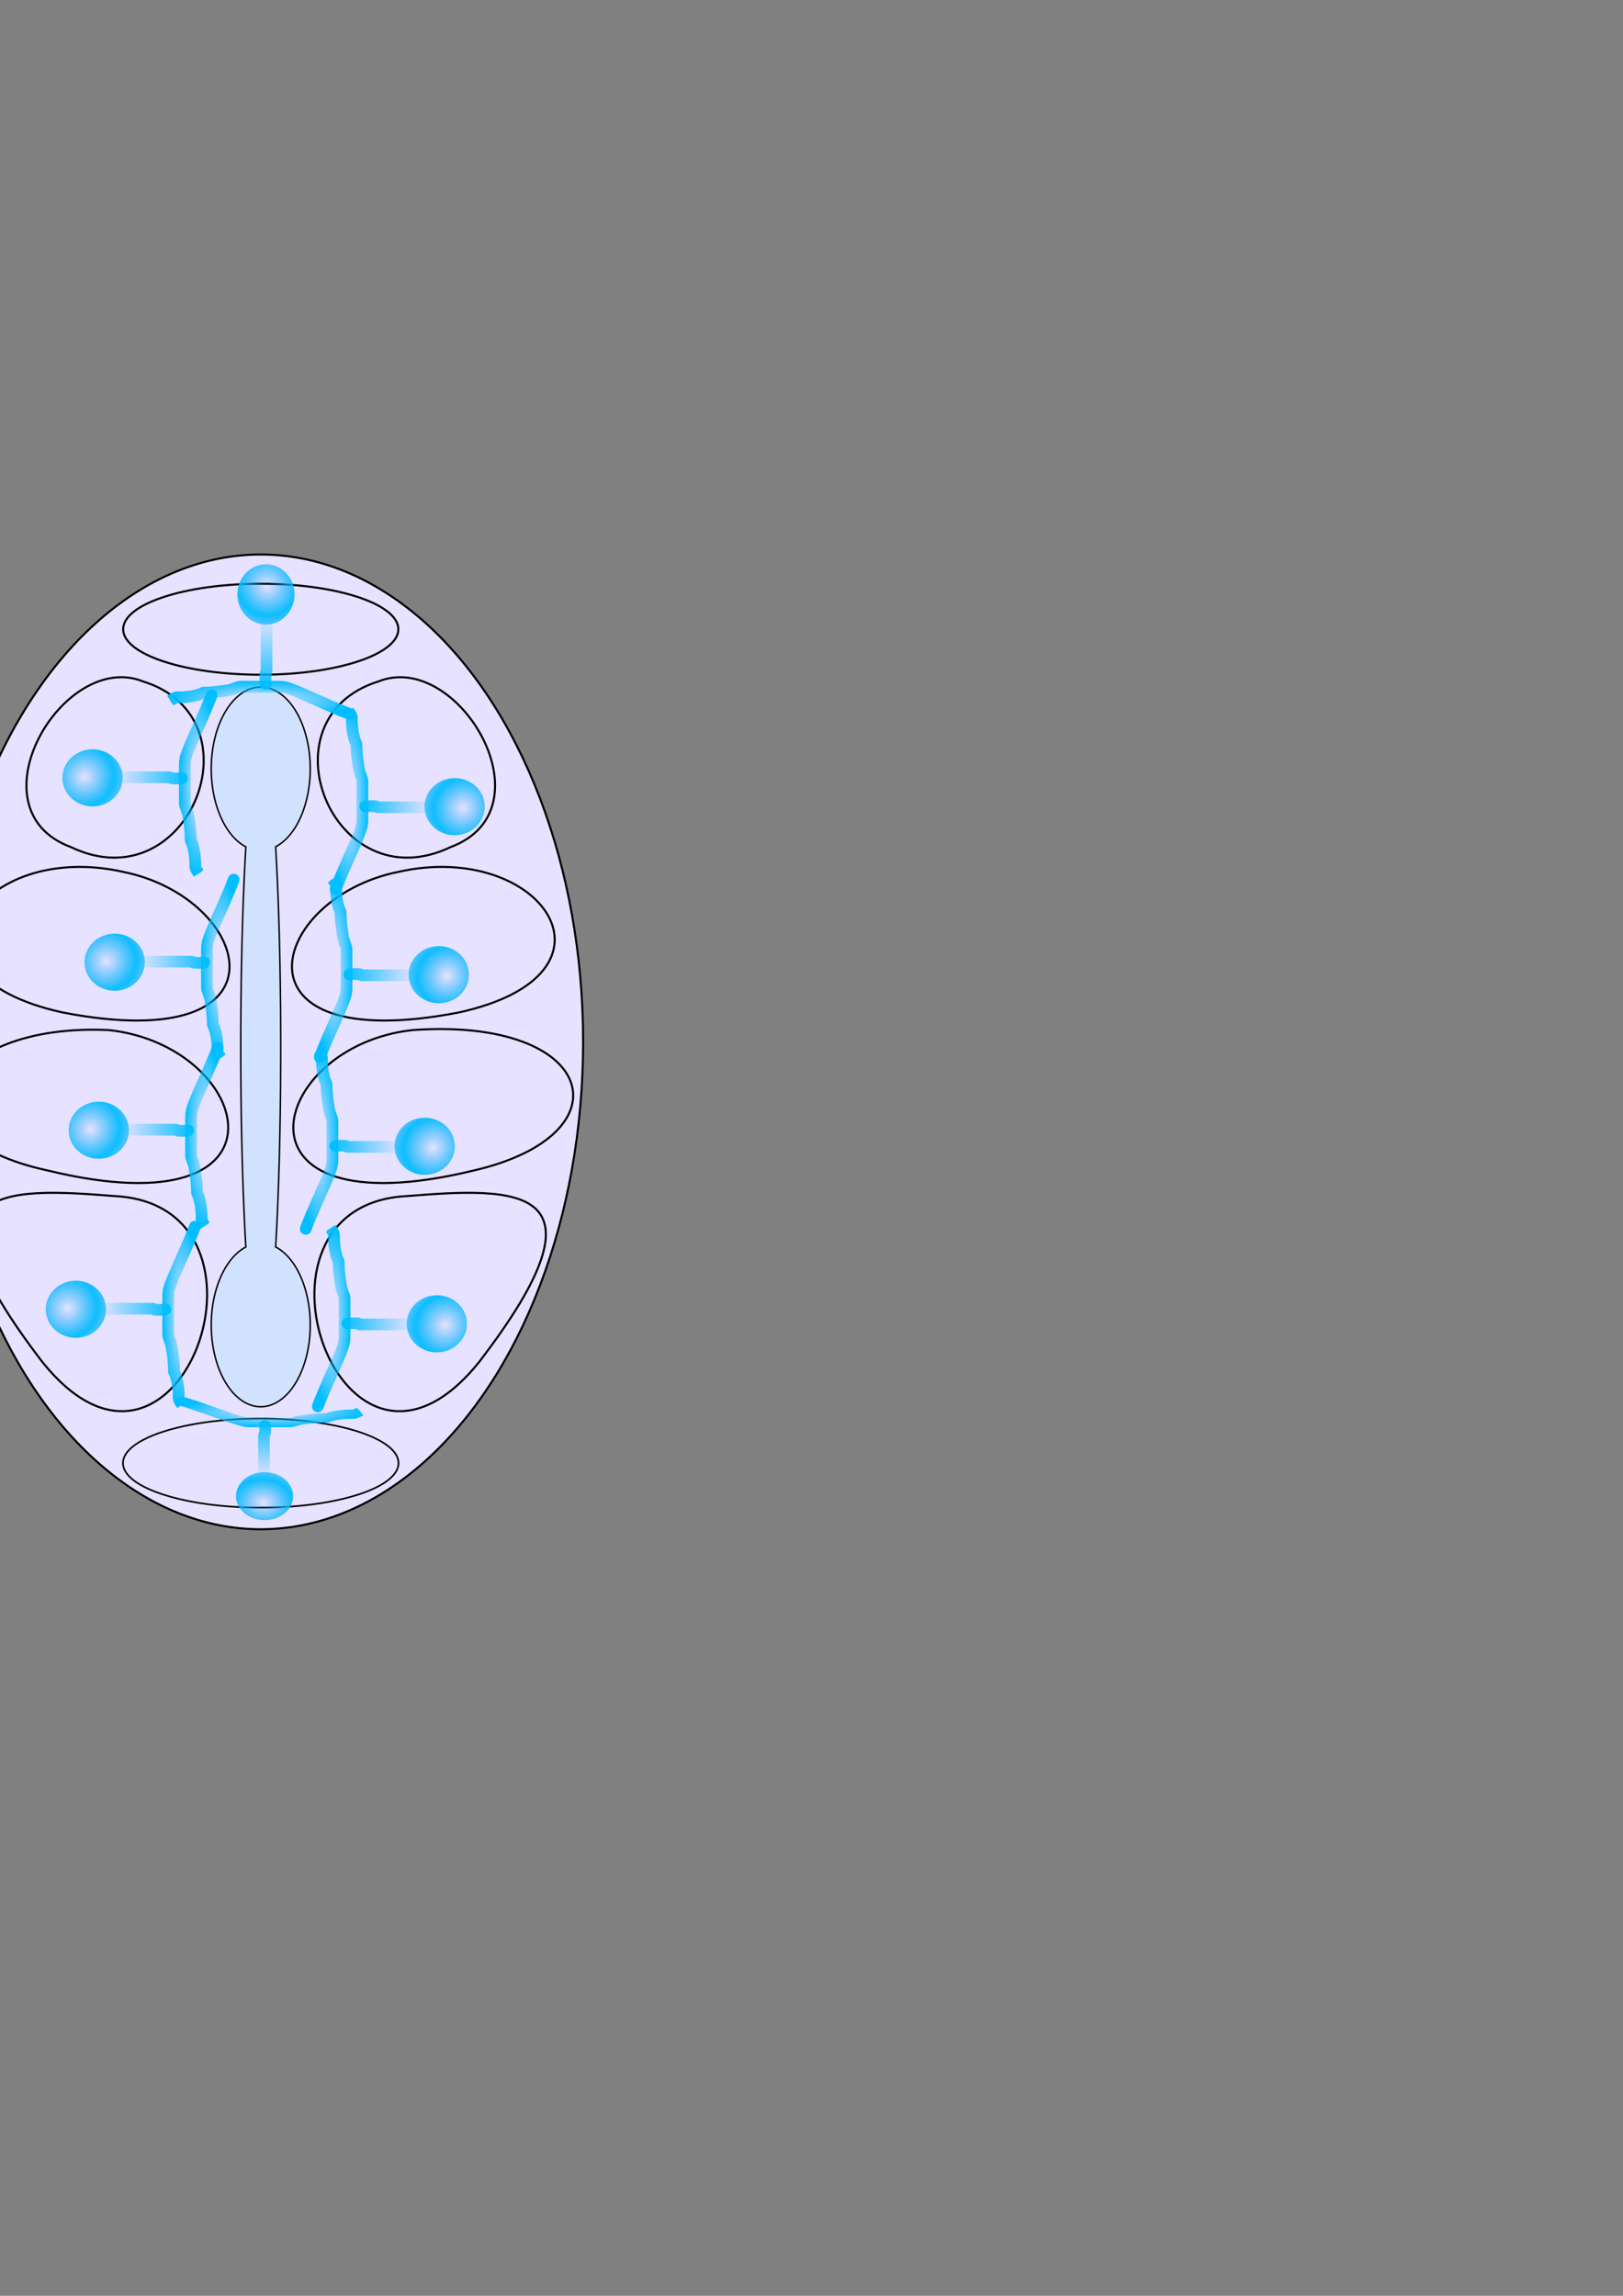 <?xml version="1.0" encoding="UTF-8" standalone="no"?>
<!-- Created with Inkscape (http://www.inkscape.org/) -->

<svg
   xmlns:dc="http://purl.org/dc/elements/1.1/"
   xmlns:cc="http://creativecommons.org/ns#"
   xmlns:rdf="http://www.w3.org/1999/02/22-rdf-syntax-ns#"
   xmlns:svg="http://www.w3.org/2000/svg"
   xmlns="http://www.w3.org/2000/svg"
   xmlns:xlink="http://www.w3.org/1999/xlink"
   xmlns:sodipodi="http://sodipodi.sourceforge.net/DTD/sodipodi-0.dtd"
   xmlns:inkscape="http://www.inkscape.org/namespaces/inkscape"
   width="210mm"
   height="297mm"
   viewBox="0 0 210 297"
   version="1.1"
   id="svg8"
   inkscape:version="0.92.5 (2060ec1f9f, 2020-04-08)"
   sodipodi:docname="segments_drawing.svg">
  <rect x="0" y="0" width="210" height="297" fill="#808080" stroke="none"/>
  <defs
     id="defs2">
    <linearGradient
       inkscape:collect="always"
       id="linearGradient2437">
      <stop
         id="stop2435"
         offset="0"
         style="stop-color:#00beff;stop-opacity:0;" />
      <stop
         id="stop2433"
         offset="1"
         style="stop-color:#00beff;stop-opacity:1;" />
    </linearGradient>
    <linearGradient
       inkscape:collect="always"
       id="linearGradient2425">
      <stop
         id="stop2423"
         offset="0"
         style="stop-color:#00beff;stop-opacity:0;" />
      <stop
         id="stop2421"
         offset="1"
         style="stop-color:#00beff;stop-opacity:1;" />
    </linearGradient>
    <linearGradient
       inkscape:collect="always"
       id="linearGradient2413">
      <stop
         id="stop2411"
         offset="0"
         style="stop-color:#0da7f8;stop-opacity:0" />
      <stop
         id="stop2409"
         offset="1"
         style="stop-color:#0dbeff;stop-opacity:1" />
    </linearGradient>
    <radialGradient
       inkscape:collect="always"
       xlink:href="#linearGradient2413"
       id="radialGradient2417"
       gradientUnits="userSpaceOnUse"
       gradientTransform="matrix(0.563,-0.711,0.684,0.541,-71.837,11.281)"
       cx="-37.774"
       cy="80.382"
       fx="-37.774"
       fy="80.382"
       r="4.3"
       spreadMethod="reflect" />
    <radialGradient
       inkscape:collect="always"
       xlink:href="#linearGradient2425"
       id="radialGradient2429"
       cx="-23.394"
       cy="82.469"
       fx="-23.394"
       fy="82.469"
       r="2.485"
       gradientTransform="matrix(1,0,0,4.88,0,-319.982)"
       gradientUnits="userSpaceOnUse" />
    <linearGradient
       inkscape:collect="always"
       xlink:href="#linearGradient2437"
       id="linearGradient2439"
       x1="-33.995"
       y1="81.779"
       x2="-24.732"
       y2="81.779"
       gradientUnits="userSpaceOnUse" />
    <radialGradient
       inkscape:collect="always"
       xlink:href="#linearGradient2413"
       id="radialGradient2417-6"
       gradientUnits="userSpaceOnUse"
       gradientTransform="matrix(0.563,-0.711,0.684,0.541,-71.837,11.281)"
       cx="-37.774"
       cy="80.382"
       fx="-37.774"
       fy="80.382"
       r="4.3"
       spreadMethod="reflect" />
    <linearGradient
       inkscape:collect="always"
       xlink:href="#linearGradient2437"
       id="linearGradient2439-1"
       x1="-33.995"
       y1="81.779"
       x2="-24.732"
       y2="81.779"
       gradientUnits="userSpaceOnUse" />
    <radialGradient
       inkscape:collect="always"
       xlink:href="#linearGradient2437"
       id="radialGradient2429-0"
       cx="-23.394"
       cy="82.469"
       fx="-23.394"
       fy="82.469"
       r="2.485"
       gradientTransform="matrix(1,0,0,4.88,0,-319.982)"
       gradientUnits="userSpaceOnUse" />
    <radialGradient
       inkscape:collect="always"
       xlink:href="#linearGradient2413"
       id="radialGradient2417-61"
       gradientUnits="userSpaceOnUse"
       gradientTransform="matrix(0.563,-0.711,0.684,0.541,-71.837,11.281)"
       cx="-37.774"
       cy="80.382"
       fx="-37.774"
       fy="80.382"
       r="4.3"
       spreadMethod="reflect" />
    <linearGradient
       inkscape:collect="always"
       xlink:href="#linearGradient2437"
       id="linearGradient2439-9"
       x1="-33.995"
       y1="81.779"
       x2="-24.732"
       y2="81.779"
       gradientUnits="userSpaceOnUse" />
    <radialGradient
       inkscape:collect="always"
       xlink:href="#linearGradient2437"
       id="radialGradient2429-2"
       cx="-23.394"
       cy="82.469"
       fx="-23.394"
       fy="82.469"
       r="2.485"
       gradientTransform="matrix(1,0,0,4.88,0,-319.982)"
       gradientUnits="userSpaceOnUse" />
    <radialGradient
       inkscape:collect="always"
       xlink:href="#linearGradient2413"
       id="radialGradient2417-9"
       gradientUnits="userSpaceOnUse"
       gradientTransform="matrix(0.563,-0.711,0.684,0.541,-71.837,11.281)"
       cx="-37.774"
       cy="80.382"
       fx="-37.774"
       fy="80.382"
       r="4.3"
       spreadMethod="reflect" />
    <linearGradient
       inkscape:collect="always"
       xlink:href="#linearGradient2437"
       id="linearGradient2439-6"
       x1="-33.995"
       y1="81.779"
       x2="-24.732"
       y2="81.779"
       gradientUnits="userSpaceOnUse" />
    <radialGradient
       inkscape:collect="always"
       xlink:href="#linearGradient2437"
       id="radialGradient2429-9"
       cx="-23.394"
       cy="82.469"
       fx="-23.394"
       fy="82.469"
       r="2.485"
       gradientTransform="matrix(1,0,0,4.88,0,-319.982)"
       gradientUnits="userSpaceOnUse" />
    <radialGradient
       inkscape:collect="always"
       xlink:href="#linearGradient2413"
       id="radialGradient2417-4"
       gradientUnits="userSpaceOnUse"
       gradientTransform="matrix(0.563,-0.711,0.684,0.541,-71.837,11.281)"
       cx="-37.774"
       cy="80.382"
       fx="-37.774"
       fy="80.382"
       r="4.3"
       spreadMethod="reflect" />
    <linearGradient
       inkscape:collect="always"
       xlink:href="#linearGradient2437"
       id="linearGradient2439-3"
       x1="-33.995"
       y1="81.779"
       x2="-24.732"
       y2="81.779"
       gradientUnits="userSpaceOnUse" />
    <radialGradient
       inkscape:collect="always"
       xlink:href="#linearGradient2437"
       id="radialGradient2429-06"
       cx="-23.394"
       cy="82.469"
       fx="-23.394"
       fy="82.469"
       r="2.485"
       gradientTransform="matrix(1,0,0,4.88,0,-319.982)"
       gradientUnits="userSpaceOnUse" />
    <radialGradient
       inkscape:collect="always"
       xlink:href="#linearGradient2413"
       id="radialGradient2417-4-5"
       gradientUnits="userSpaceOnUse"
       gradientTransform="matrix(0.563,-0.711,0.684,0.541,-71.837,11.281)"
       cx="-37.774"
       cy="80.382"
       fx="-37.774"
       fy="80.382"
       r="4.3"
       spreadMethod="reflect" />
    <linearGradient
       inkscape:collect="always"
       xlink:href="#linearGradient2437"
       id="linearGradient2439-3-6"
       x1="-33.995"
       y1="81.779"
       x2="-24.732"
       y2="81.779"
       gradientUnits="userSpaceOnUse" />
    <radialGradient
       inkscape:collect="always"
       xlink:href="#linearGradient2437"
       id="radialGradient2429-06-9"
       cx="-23.394"
       cy="82.469"
       fx="-23.394"
       fy="82.469"
       r="2.485"
       gradientTransform="matrix(1,0,0,4.88,0,-319.982)"
       gradientUnits="userSpaceOnUse" />
    <radialGradient
       inkscape:collect="always"
       xlink:href="#linearGradient2413"
       id="radialGradient2417-4-5-2"
       gradientUnits="userSpaceOnUse"
       gradientTransform="matrix(0.563,-0.711,0.684,0.541,-71.837,11.281)"
       cx="-37.774"
       cy="80.382"
       fx="-37.774"
       fy="80.382"
       r="4.3"
       spreadMethod="reflect" />
    <linearGradient
       inkscape:collect="always"
       xlink:href="#linearGradient2437"
       id="linearGradient2439-3-6-7"
       x1="-33.995"
       y1="81.779"
       x2="-24.732"
       y2="81.779"
       gradientUnits="userSpaceOnUse" />
    <radialGradient
       inkscape:collect="always"
       xlink:href="#linearGradient2437"
       id="radialGradient2429-06-9-3"
       cx="-23.394"
       cy="82.469"
       fx="-23.394"
       fy="82.469"
       r="2.485"
       gradientTransform="matrix(1,0,0,4.88,0,-319.982)"
       gradientUnits="userSpaceOnUse" />
    <radialGradient
       inkscape:collect="always"
       xlink:href="#linearGradient2413"
       id="radialGradient2417-4-5-8"
       gradientUnits="userSpaceOnUse"
       gradientTransform="matrix(0.563,-0.711,0.684,0.541,-71.837,11.281)"
       cx="-37.774"
       cy="80.382"
       fx="-37.774"
       fy="80.382"
       r="4.3"
       spreadMethod="reflect" />
    <linearGradient
       inkscape:collect="always"
       xlink:href="#linearGradient2437"
       id="linearGradient2439-3-6-3"
       x1="-33.995"
       y1="81.779"
       x2="-24.732"
       y2="81.779"
       gradientUnits="userSpaceOnUse" />
    <radialGradient
       inkscape:collect="always"
       xlink:href="#linearGradient2437"
       id="radialGradient2429-06-9-9"
       cx="-23.394"
       cy="82.469"
       fx="-23.394"
       fy="82.469"
       r="2.485"
       gradientTransform="matrix(1,0,0,4.88,0,-319.982)"
       gradientUnits="userSpaceOnUse" />
    <radialGradient
       inkscape:collect="always"
       xlink:href="#linearGradient2413"
       id="radialGradient2417-4-5-9"
       gradientUnits="userSpaceOnUse"
       gradientTransform="matrix(0.563,-0.711,0.684,0.541,-71.837,11.281)"
       cx="-37.774"
       cy="80.382"
       fx="-37.774"
       fy="80.382"
       r="4.3"
       spreadMethod="reflect" />
    <linearGradient
       inkscape:collect="always"
       xlink:href="#linearGradient2437"
       id="linearGradient2439-3-6-6"
       x1="-33.995"
       y1="81.779"
       x2="-24.732"
       y2="81.779"
       gradientUnits="userSpaceOnUse" />
    <radialGradient
       inkscape:collect="always"
       xlink:href="#linearGradient2437"
       id="radialGradient2429-06-9-5"
       cx="-23.394"
       cy="82.469"
       fx="-23.394"
       fy="82.469"
       r="2.485"
       gradientTransform="matrix(1,0,0,4.88,0,-319.982)"
       gradientUnits="userSpaceOnUse" />
    <radialGradient
       inkscape:collect="always"
       xlink:href="#linearGradient2413"
       id="radialGradient2417-4-5-7"
       gradientUnits="userSpaceOnUse"
       gradientTransform="matrix(0.563,-0.711,0.684,0.541,-71.837,11.281)"
       cx="-37.774"
       cy="80.382"
       fx="-37.774"
       fy="80.382"
       r="4.3"
       spreadMethod="reflect" />
    <linearGradient
       inkscape:collect="always"
       xlink:href="#linearGradient2437"
       id="linearGradient2439-3-6-2"
       x1="-33.995"
       y1="81.779"
       x2="-24.732"
       y2="81.779"
       gradientUnits="userSpaceOnUse" />
    <radialGradient
       inkscape:collect="always"
       xlink:href="#linearGradient2437"
       id="radialGradient2429-06-9-1"
       cx="-23.394"
       cy="82.469"
       fx="-23.394"
       fy="82.469"
       r="2.485"
       gradientTransform="matrix(1,0,0,4.88,0,-319.982)"
       gradientUnits="userSpaceOnUse" />
  </defs>
  <sodipodi:namedview
     id="base"
     pagecolor="#ffffff"
     bordercolor="#666666"
     borderopacity="1.0"
     inkscape:pageopacity="0.0"
     inkscape:pageshadow="2"
     inkscape:zoom="1.7536801"
     inkscape:cx="8.4414451"
     inkscape:cy="631.01939"
     inkscape:document-units="mm"
     inkscape:current-layer="layer1"
     showgrid="false"
     inkscape:snap-global="true"
     inkscape:window-width="1920"
     inkscape:window-height="1129"
     inkscape:window-x="0"
     inkscape:window-y="34"
     inkscape:window-maximized="1" />
  <g
     inkscape:label="Layer 1"
     inkscape:groupmode="layer"
     id="layer1">
    <ellipse
       style="fill:#e6e2ff;fill-opacity:1;fill-rule:evenodd;stroke:#000000;stroke-width:0.265;stroke-opacity:1"
       id="path35"
       cx="33.738"
       cy="134.784"
       rx="41.713"
       ry="63.05" />
    <path
       style="opacity:1;vector-effect:none;fill:#cee2ff;fill-opacity:0.864;fill-rule:evenodd;stroke:#000000;stroke-width:0.192;stroke-linecap:butt;stroke-linejoin:miter;stroke-miterlimit:4;stroke-dasharray:none;stroke-dashoffset:0;stroke-opacity:1"
       d="m 33.738,88.88 a 6.404,10.583 0 0 0 -6.405,10.582 6.404,10.583 0 0 0 4.476,10.089 2.586,38.932 0 0 0 -0.658,25.882 2.586,38.932 0 0 0 0.659,25.891 6.404,10.583 0 0 0 -4.477,10.08 6.404,10.583 0 0 0 6.405,10.582 6.404,10.583 0 0 0 6.404,-10.582 6.404,10.583 0 0 0 -4.476,-10.089 2.586,38.932 0 0 0 0.658,-25.882 2.586,38.932 0 0 0 -0.659,-25.891 6.404,10.583 0 0 0 4.477,-10.08 6.404,10.583 0 0 0 -6.404,-10.582 z"
       id="path868"
       inkscape:connector-curvature="0" />
    <ellipse
       style="opacity:1;vector-effect:none;fill:#e6e2ff;fill-opacity:1;fill-rule:evenodd;stroke:#000000;stroke-width:0.265;stroke-linecap:butt;stroke-linejoin:miter;stroke-miterlimit:4;stroke-dasharray:none;stroke-dashoffset:0;stroke-opacity:1"
       id="path921"
       cx="33.738"
       cy="81.402"
       rx="17.803"
       ry="5.884" />
    <ellipse
       style="opacity:1;vector-effect:none;fill:#e6e2ff;fill-opacity:1;fill-rule:evenodd;stroke:#000000;stroke-width:0.217;stroke-linecap:butt;stroke-linejoin:miter;stroke-miterlimit:4;stroke-dasharray:none;stroke-dashoffset:0;stroke-opacity:1"
       id="path921-7"
       cx="33.738"
       cy="189.277"
       rx="17.827"
       ry="5.76" />
    <g
       id="g28"
       transform="translate(-17.547,1.698)">
      <path
         sodipodi:nodetypes="ccc"
         inkscape:connector-curvature="0"
         id="path953"
         d="m 36.07,86.46 c 15.382,4.808 5.887,28.703 -9.354,21.424 -13.171,-4.892 -0.981,-25.588 9.354,-21.424 z"
         style="fill:none;stroke:#000000;stroke-width:0.265px;stroke-linecap:butt;stroke-linejoin:miter;stroke-opacity:1" />
      <path
         sodipodi:nodetypes="ccc"
         inkscape:connector-curvature="0"
         id="path955"
         d="m 33.489,111.095 c -18.49,-4.184 -30.576,13.183 -7.845,18.184 30.355,5.885 24.609,-14.802 7.845,-18.184"
         style="fill:none;stroke:#000000;stroke-width:0.265px;stroke-linecap:butt;stroke-linejoin:miter;stroke-opacity:1" />
      <path
         sodipodi:nodetypes="ccc"
         inkscape:connector-curvature="0"
         id="path955-5"
         d="m 31.652,131.561 c -21.217,-1.01 -28.924,13.657 -7.845,18.184 32.898,7.95 26.517,-16.162 7.845,-18.184"
         style="fill:none;stroke:#000000;stroke-width:0.265px;stroke-linecap:butt;stroke-linejoin:miter;stroke-opacity:1" />
      <path
         sodipodi:nodetypes="ccc"
         inkscape:connector-curvature="0"
         id="path953-2"
         d="m 32.351,153.032 c 23.374,1.155 8.376,43.609 -9.354,21.424 -17.581,-22.94 -5.043,-22.582 9.354,-21.424 z"
         style="fill:none;stroke:#000000;stroke-width:0.265px;stroke-linecap:butt;stroke-linejoin:miter;stroke-opacity:1" />
    </g>
    <g
       transform="matrix(-1,0,0,1,85.023,1.698)"
       id="g28-3">
      <path
         sodipodi:nodetypes="ccc"
         inkscape:connector-curvature="0"
         id="path953-6"
         d="m 36.07,86.46 c 15.382,4.808 5.887,28.703 -9.354,21.424 -13.171,-4.892 -0.981,-25.588 9.354,-21.424 z"
         style="fill:none;stroke:#000000;stroke-width:0.265px;stroke-linecap:butt;stroke-linejoin:miter;stroke-opacity:1" />
      <path
         sodipodi:nodetypes="ccc"
         inkscape:connector-curvature="0"
         id="path955-7"
         d="m 33.489,111.095 c -18.49,-4.184 -30.576,13.183 -7.845,18.184 30.355,5.885 24.609,-14.802 7.845,-18.184"
         style="fill:none;stroke:#000000;stroke-width:0.265px;stroke-linecap:butt;stroke-linejoin:miter;stroke-opacity:1" />
      <path
         sodipodi:nodetypes="ccc"
         inkscape:connector-curvature="0"
         id="path955-5-5"
         d="m 31.652,131.561 c -23.834,-1.717 -28.164,13.527 -7.845,18.184 32.898,7.95 26.517,-16.162 7.845,-18.184"
         style="fill:none;stroke:#000000;stroke-width:0.265px;stroke-linecap:butt;stroke-linejoin:miter;stroke-opacity:1" />
      <path
         sodipodi:nodetypes="ccc"
         inkscape:connector-curvature="0"
         id="path953-2-3"
         d="m 32.351,153.032 c 23.374,1.155 8.376,43.609 -9.354,21.424 -17.581,-22.94 -5.043,-22.582 9.354,-21.424 z"
         style="fill:none;stroke:#000000;stroke-width:0.265px;stroke-linecap:butt;stroke-linejoin:miter;stroke-opacity:1" />
    </g>
    <ellipse
       style="fill:#ffffff;fill-opacity:1;stroke-width:0.132;stroke-miterlimit:10;stroke-dasharray:none"
       id="path63"
       cx="-38.095"
       cy="89.248"
       rx="7.317"
       ry="6.035" />
    <g
       id="g2446"
       transform="translate(51.9,42.697)">
      <ellipse
         ry="3.695"
         rx="3.9"
         cy="81.781"
         cx="-37.061"
         id="path67"
         style="fill:url(#radialGradient2417);fill-opacity:1;fill-rule:evenodd;stroke-width:0.24" />
      <path
         inkscape:connector-curvature="0"
         d="m -33.195,80.95 c 0.475,0 0.949,0 1.424,0 0.58,0 1.159,0 1.739,0 0.407,0 0.814,0 1.222,0 0.2,0 0.4,0 0.6,0 0.113,0 0.226,0 0.339,0 0.106,0 0.212,0 0.318,0 0.108,0 0.216,0 0.323,0 0.188,-0.011 0.373,0.027 0.544,0.104 0.323,0.249 0.24,0.14 0.104,0.077 -0.093,-0.036 -0.165,-0.031 -0.013,-0.03 0.197,1.88e-4 0.393,-2.65e-4 0.59,-5.29e-4 0.144,-1.77e-4 0.288,-2.54e-4 0.433,-2.65e-4 0.183,-4.5e-5 0.043,-0.003 -0.398,0.135 0.863,-0.627 1.75,0.594 0.886,1.221 v 0 c -0.466,0.156 -0.295,0.153 -0.488,0.153 -0.144,4.5e-5 -0.288,1.22e-4 -0.431,2.65e-4 -0.2,2.51e-4 -0.401,7.94e-4 -0.601,5.29e-4 -0.17,-0.001 -0.34,-0.005 -0.501,-0.064 -0.106,-0.041 -0.193,-0.089 -0.29,-0.153 -0.003,-0.002 -0.102,-0.081 -0.092,-0.075 0.058,0.03 0.11,0.07 0.165,0.104 0.091,0.028 0.075,0.012 0.231,0.036 0.135,0.021 -0.256,-0.027 -0.139,0 -0.108,0 -0.216,0 -0.323,0 -0.106,0 -0.212,0 -0.318,0 -0.113,0 -0.226,0 -0.339,0 -0.2,0 -0.4,0 -0.6,0 -0.407,0 -0.814,0 -1.222,0 -0.58,0 -1.159,0 -1.739,0 -0.475,0 -0.949,0 -1.424,0 -1.067,0 -1.067,-1.509 0,-1.509 z"
         id="path103"
         style="fill:url(#linearGradient2439);fill-opacity:1;fill-rule:nonzero;stroke:none;stroke-width:0.265" />
      <path
         sodipodi:nodetypes="ccccccccccccccccccccccccccccccccccccccccccccccccccccccccccccccccccccccccc"
         inkscape:connector-curvature="0"
         d="m -20.971,71.404 c -0.348,0.922 -0.737,1.828 -1.128,2.732 -0.497,1.126 -0.995,2.252 -1.487,3.38 -0.247,0.578 -0.49,1.157 -0.677,1.757 -0.071,0.23 -0.096,0.468 -0.106,0.707 -0.004,0.154 -0.001,0.308 5.4e-5,0.462 0.002,0.401 0.002,0.801 0.002,1.202 1.76e-4,0.558 1.55e-4,1.116 1.47e-4,1.674 -8e-6,0.377 -1.9e-5,0.754 -2.4e-5,1.13 -3e-6,0.189 -4e-6,0.378 -4e-6,0.567 -0.005,-0.041 0.005,0.161 0,0.121 -0.025,-0.204 0.029,0.058 0.031,0.07 -0.014,-0.06 0.032,0.16 0.021,0.121 -0.05,-0.179 0.017,-0.022 0.049,0.04 0.198,0.442 0.287,0.922 0.37,1.396 0.097,0.503 0.144,1.014 0.206,1.523 0.042,0.329 0.063,0.66 0.074,0.992 0.005,0.16 0.005,0.32 0.004,0.48 -6.5e-5,0.02 0.002,0.078 -1.95e-4,0.059 -0.003,-0.025 0.007,-0.052 1.19e-4,-0.077 -0.04,-0.138 -0.062,-0.17 0.033,0.016 0.172,0.359 0.267,0.746 0.351,1.133 0.106,0.449 0.163,0.906 0.198,1.365 0.018,0.276 0.022,0.553 0.022,0.829 -2.07e-4,0.085 -9.1e-5,0.062 -5.02e-4,0.143 -1.06e-4,0.021 0.003,0.083 -3.44e-4,0.063 -0.008,-0.053 -0.003,-0.097 -0.018,-0.149 0.007,0.019 0.014,0.038 0.021,0.058 0.019,0.054 0.026,0.081 0.04,0.145 0.005,0.021 0.019,0.085 0.012,0.065 -0.101,-0.275 -0.079,-0.228 -0.044,-0.161 0.065,0.063 0.07,0.26 0.019,0.044 -0.005,-0.022 0.048,0.077 0.034,0.06 -0.018,-0.022 -0.063,-0.052 -0.044,-0.072 0.019,-0.02 0.033,0.044 0.049,0.066 0.012,0.017 0.024,0.033 0.035,0.05 0.082,0.135 0.117,0.218 0.108,0.208 -0.005,-0.045 -0.18,-0.278 -0.009,-0.044 0.13,0.179 -0.064,-0.057 -0.045,-0.045 0.433,0.257 -0.694,0.735 -1.087,1.049 -0.743,-0.766 0.341,-1.816 1.083,-1.05 v 0 c -0.375,0.332 -0.775,0.638 -1.125,0.997 -0.025,0.026 0.095,0.11 0.072,0.082 -0.144,-0.176 -0.084,-0.082 -0.165,-0.211 -0.003,-0.005 0.007,0.01 0.011,0.015 -0.038,-0.042 -0.057,-0.098 -0.087,-0.146 0.004,0.007 -0.009,-0.014 -0.014,-0.02 -0.121,-0.199 -0.082,-0.109 -0.188,-0.316 -0.008,-0.016 0.016,0.032 0.024,0.049 -0.036,-0.085 -0.07,-0.171 -0.101,-0.257 0.002,0.006 -0.006,-0.019 -0.006,-0.019 -0.069,-0.195 -0.096,-0.395 -0.084,-0.601 -2.65e-4,-0.24 -0.003,-0.479 -0.018,-0.718 -0.029,-0.391 -0.077,-0.78 -0.169,-1.162 -0.056,-0.268 -0.118,-0.538 -0.232,-0.789 -0.01,-0.058 0.008,0.041 -0.068,-0.126 -0.078,-0.171 -0.124,-0.347 -0.118,-0.537 3.97e-4,-0.143 5.82e-4,-0.286 -0.004,-0.428 -0.045,-0.779 -0.125,-1.6 -0.258,-2.305 -0.047,-0.568 -0.3,-1.037 -0.434,-1.524 -0.028,-0.159 -0.074,-0.317 -0.06,-0.481 0,-0.189 1e-6,-0.378 3e-6,-0.567 6e-6,-0.377 1.6e-5,-0.754 2.5e-5,-1.13 7e-6,-0.558 2.9e-5,-1.116 -1.47e-4,-1.674 -1.83e-4,-0.397 -6.4e-5,-0.794 -0.002,-1.19 -0.001,-0.181 -0.005,-0.363 0.002,-0.544 0.018,-0.368 0.063,-0.734 0.173,-1.088 0.205,-0.651 0.463,-1.282 0.733,-1.909 0.491,-1.127 0.988,-2.251 1.485,-3.375 0.381,-0.882 0.761,-1.765 1.1,-2.664 0.375,-0.999 1.787,-0.469 1.413,0.53 z"
         id="path107"
         style="fill:url(#radialGradient2429);fill-opacity:1;fill-rule:nonzero;stroke:none;stroke-width:0.265" />
    </g>
    <g
       id="g2446-6"
       transform="translate(49.847,64.433)">
      <ellipse
         ry="3.695"
         rx="3.9"
         cy="81.781"
         cx="-37.061"
         id="path67-0"
         style="fill:url(#radialGradient2417-6);fill-opacity:1;fill-rule:evenodd;stroke-width:0.24" />
      <path
         inkscape:connector-curvature="0"
         d="m -33.195,80.95 c 0.475,0 0.949,0 1.424,0 0.58,0 1.159,0 1.739,0 0.407,0 0.814,0 1.222,0 0.2,0 0.4,0 0.6,0 0.113,0 0.226,0 0.339,0 0.106,0 0.212,0 0.318,0 0.108,0 0.216,0 0.323,0 0.188,-0.011 0.373,0.027 0.544,0.104 0.323,0.249 0.24,0.14 0.104,0.077 -0.093,-0.036 -0.165,-0.031 -0.013,-0.03 0.197,1.88e-4 0.393,-2.65e-4 0.59,-5.29e-4 0.144,-1.77e-4 0.288,-2.54e-4 0.433,-2.65e-4 0.183,-4.5e-5 0.043,-0.003 -0.398,0.135 0.863,-0.627 1.75,0.594 0.886,1.221 v 0 c -0.466,0.156 -0.295,0.153 -0.488,0.153 -0.144,4.5e-5 -0.288,1.22e-4 -0.431,2.65e-4 -0.2,2.51e-4 -0.401,7.94e-4 -0.601,5.29e-4 -0.17,-0.001 -0.34,-0.005 -0.501,-0.064 -0.106,-0.041 -0.193,-0.089 -0.29,-0.153 -0.003,-0.002 -0.102,-0.081 -0.092,-0.075 0.058,0.03 0.11,0.07 0.165,0.104 0.091,0.028 0.075,0.012 0.231,0.036 0.135,0.021 -0.256,-0.027 -0.139,0 -0.108,0 -0.216,0 -0.323,0 -0.106,0 -0.212,0 -0.318,0 -0.113,0 -0.226,0 -0.339,0 -0.2,0 -0.4,0 -0.6,0 -0.407,0 -0.814,0 -1.222,0 -0.58,0 -1.159,0 -1.739,0 -0.475,0 -0.949,0 -1.424,0 -1.067,0 -1.067,-1.509 0,-1.509 z"
         id="path103-6"
         style="fill:url(#linearGradient2439-1);fill-opacity:1;fill-rule:nonzero;stroke:none;stroke-width:0.265" />
      <path
         sodipodi:nodetypes="ccccccccccccccccccccccccccccccccccccccccccccccccccccccccccccccccccccccccc"
         inkscape:connector-curvature="0"
         d="m -20.971,71.404 c -0.348,0.922 -0.737,1.828 -1.128,2.732 -0.497,1.126 -0.995,2.252 -1.487,3.38 -0.247,0.578 -0.49,1.157 -0.677,1.757 -0.071,0.23 -0.096,0.468 -0.106,0.707 -0.004,0.154 -0.001,0.308 5.4e-5,0.462 0.002,0.401 0.002,0.801 0.002,1.202 1.76e-4,0.558 1.55e-4,1.116 1.47e-4,1.674 -8e-6,0.377 -1.9e-5,0.754 -2.4e-5,1.13 -3e-6,0.189 -4e-6,0.378 -4e-6,0.567 -0.005,-0.041 0.005,0.161 0,0.121 -0.025,-0.204 0.029,0.058 0.031,0.07 -0.014,-0.06 0.032,0.16 0.021,0.121 -0.05,-0.179 0.017,-0.022 0.049,0.04 0.198,0.442 0.287,0.922 0.37,1.396 0.097,0.503 0.144,1.014 0.206,1.523 0.042,0.329 0.063,0.66 0.074,0.992 0.005,0.16 0.005,0.32 0.004,0.48 -6.5e-5,0.02 0.002,0.078 -1.95e-4,0.059 -0.003,-0.025 0.007,-0.052 1.19e-4,-0.077 -0.04,-0.138 -0.062,-0.17 0.033,0.016 0.172,0.359 0.267,0.746 0.351,1.133 0.106,0.449 0.163,0.906 0.198,1.365 0.018,0.276 0.022,0.553 0.022,0.829 -2.07e-4,0.085 -9.1e-5,0.062 -5.02e-4,0.143 -1.06e-4,0.021 0.003,0.083 -3.44e-4,0.063 -0.008,-0.053 -0.003,-0.097 -0.018,-0.149 0.007,0.019 0.014,0.038 0.021,0.058 0.019,0.054 0.026,0.081 0.04,0.145 0.005,0.021 0.019,0.085 0.012,0.065 -0.101,-0.275 -0.079,-0.228 -0.044,-0.161 0.065,0.063 0.07,0.26 0.019,0.044 -0.005,-0.022 0.048,0.077 0.034,0.06 -0.018,-0.022 -0.063,-0.052 -0.044,-0.072 0.019,-0.02 0.033,0.044 0.049,0.066 0.012,0.017 0.024,0.033 0.035,0.05 0.082,0.135 0.117,0.218 0.108,0.208 -0.005,-0.045 -0.18,-0.278 -0.009,-0.044 0.13,0.179 -0.064,-0.057 -0.045,-0.045 0.433,0.257 -0.694,0.735 -1.087,1.049 -0.743,-0.766 0.341,-1.816 1.083,-1.05 v 0 c -0.375,0.332 -0.775,0.638 -1.125,0.997 -0.025,0.026 0.095,0.11 0.072,0.082 -0.144,-0.176 -0.084,-0.082 -0.165,-0.211 -0.003,-0.005 0.007,0.01 0.011,0.015 -0.038,-0.042 -0.057,-0.098 -0.087,-0.146 0.004,0.007 -0.009,-0.014 -0.014,-0.02 -0.121,-0.199 -0.082,-0.109 -0.188,-0.316 -0.008,-0.016 0.016,0.032 0.024,0.049 -0.036,-0.085 -0.07,-0.171 -0.101,-0.257 0.002,0.006 -0.006,-0.019 -0.006,-0.019 -0.069,-0.195 -0.096,-0.395 -0.084,-0.601 -2.65e-4,-0.24 -0.003,-0.479 -0.018,-0.718 -0.029,-0.391 -0.077,-0.78 -0.169,-1.162 -0.056,-0.268 -0.118,-0.538 -0.232,-0.789 -0.01,-0.058 0.008,0.041 -0.068,-0.126 -0.078,-0.171 -0.124,-0.347 -0.118,-0.537 3.97e-4,-0.143 5.82e-4,-0.286 -0.004,-0.428 -0.045,-0.779 -0.125,-1.6 -0.258,-2.305 -0.047,-0.568 -0.3,-1.037 -0.434,-1.524 -0.028,-0.159 -0.074,-0.317 -0.06,-0.481 0,-0.189 1e-6,-0.378 3e-6,-0.567 6e-6,-0.377 1.6e-5,-0.754 2.5e-5,-1.13 7e-6,-0.558 2.9e-5,-1.116 -1.47e-4,-1.674 -1.83e-4,-0.397 -6.4e-5,-0.794 -0.002,-1.19 -0.001,-0.181 -0.005,-0.363 0.002,-0.544 0.018,-0.368 0.063,-0.734 0.173,-1.088 0.205,-0.651 0.463,-1.282 0.733,-1.909 0.491,-1.127 0.988,-2.251 1.485,-3.375 0.381,-0.882 0.761,-1.765 1.1,-2.664 0.375,-0.999 1.787,-0.469 1.413,0.53 z"
         id="path107-2"
         style="fill:url(#radialGradient2429-0);fill-opacity:1;fill-rule:nonzero;stroke:none;stroke-width:0.265" />
    </g>
    <g
       id="g2446-5"
       transform="translate(46.882,87.593)">
      <ellipse
         ry="3.695"
         rx="3.9"
         cy="81.781"
         cx="-37.061"
         id="path67-9"
         style="fill:url(#radialGradient2417-61);fill-opacity:1;fill-rule:evenodd;stroke-width:0.24" />
      <path
         inkscape:connector-curvature="0"
         d="m -33.195,80.95 c 0.475,0 0.949,0 1.424,0 0.58,0 1.159,0 1.739,0 0.407,0 0.814,0 1.222,0 0.2,0 0.4,0 0.6,0 0.113,0 0.226,0 0.339,0 0.106,0 0.212,0 0.318,0 0.108,0 0.216,0 0.323,0 0.188,-0.011 0.373,0.027 0.544,0.104 0.323,0.249 0.24,0.14 0.104,0.077 -0.093,-0.036 -0.165,-0.031 -0.013,-0.03 0.197,1.88e-4 0.393,-2.65e-4 0.59,-5.29e-4 0.144,-1.77e-4 0.288,-2.54e-4 0.433,-2.65e-4 0.183,-4.5e-5 0.043,-0.003 -0.398,0.135 0.863,-0.627 1.75,0.594 0.886,1.221 v 0 c -0.466,0.156 -0.295,0.153 -0.488,0.153 -0.144,4.5e-5 -0.288,1.22e-4 -0.431,2.65e-4 -0.2,2.51e-4 -0.401,7.94e-4 -0.601,5.29e-4 -0.17,-0.001 -0.34,-0.005 -0.501,-0.064 -0.106,-0.041 -0.193,-0.089 -0.29,-0.153 -0.003,-0.002 -0.102,-0.081 -0.092,-0.075 0.058,0.03 0.11,0.07 0.165,0.104 0.091,0.028 0.075,0.012 0.231,0.036 0.135,0.021 -0.256,-0.027 -0.139,0 -0.108,0 -0.216,0 -0.323,0 -0.106,0 -0.212,0 -0.318,0 -0.113,0 -0.226,0 -0.339,0 -0.2,0 -0.4,0 -0.6,0 -0.407,0 -0.814,0 -1.222,0 -0.58,0 -1.159,0 -1.739,0 -0.475,0 -0.949,0 -1.424,0 -1.067,0 -1.067,-1.509 0,-1.509 z"
         id="path103-2"
         style="fill:url(#linearGradient2439-9);fill-opacity:1;fill-rule:nonzero;stroke:none;stroke-width:0.265" />
      <path
         sodipodi:nodetypes="ccccccccccccccccccccccccccccccccccccccccccccccccccccccccccccccccccccccccc"
         inkscape:connector-curvature="0"
         d="m -20.971,71.404 c -0.348,0.922 -0.737,1.828 -1.128,2.732 -0.497,1.126 -0.995,2.252 -1.487,3.38 -0.247,0.578 -0.49,1.157 -0.677,1.757 -0.071,0.23 -0.096,0.468 -0.106,0.707 -0.004,0.154 -0.001,0.308 5.4e-5,0.462 0.002,0.401 0.002,0.801 0.002,1.202 1.76e-4,0.558 1.55e-4,1.116 1.47e-4,1.674 -8e-6,0.377 -1.9e-5,0.754 -2.4e-5,1.13 -3e-6,0.189 -4e-6,0.378 -4e-6,0.567 -0.005,-0.041 0.005,0.161 0,0.121 -0.025,-0.204 0.029,0.058 0.031,0.07 -0.014,-0.06 0.032,0.16 0.021,0.121 -0.05,-0.179 0.017,-0.022 0.049,0.04 0.198,0.442 0.287,0.922 0.37,1.396 0.097,0.503 0.144,1.014 0.206,1.523 0.042,0.329 0.063,0.66 0.074,0.992 0.005,0.16 0.005,0.32 0.004,0.48 -6.5e-5,0.02 0.002,0.078 -1.95e-4,0.059 -0.003,-0.025 0.007,-0.052 1.19e-4,-0.077 -0.04,-0.138 -0.062,-0.17 0.033,0.016 0.172,0.359 0.267,0.746 0.351,1.133 0.106,0.449 0.163,0.906 0.198,1.365 0.018,0.276 0.022,0.553 0.022,0.829 -2.07e-4,0.085 -9.1e-5,0.062 -5.02e-4,0.143 -1.06e-4,0.021 0.003,0.083 -3.44e-4,0.063 -0.008,-0.053 -0.003,-0.097 -0.018,-0.149 0.007,0.019 0.014,0.038 0.021,0.058 0.019,0.054 0.026,0.081 0.04,0.145 0.005,0.021 0.019,0.085 0.012,0.065 -0.101,-0.275 -0.079,-0.228 -0.044,-0.161 0.065,0.063 0.07,0.26 0.019,0.044 -0.005,-0.022 0.048,0.077 0.034,0.06 -0.018,-0.022 -0.063,-0.052 -0.044,-0.072 0.019,-0.02 0.033,0.044 0.049,0.066 0.012,0.017 0.024,0.033 0.035,0.05 0.082,0.135 0.117,0.218 0.108,0.208 -0.005,-0.045 -0.18,-0.278 -0.009,-0.044 0.13,0.179 -0.064,-0.057 -0.045,-0.045 0.433,0.257 -0.694,0.735 -1.087,1.049 -0.743,-0.766 0.341,-1.816 1.083,-1.05 v 0 c -0.375,0.332 -0.775,0.638 -1.125,0.997 -0.025,0.026 0.095,0.11 0.072,0.082 -0.144,-0.176 -0.084,-0.082 -0.165,-0.211 -0.003,-0.005 0.007,0.01 0.011,0.015 -0.038,-0.042 -0.057,-0.098 -0.087,-0.146 0.004,0.007 -0.009,-0.014 -0.014,-0.02 -0.121,-0.199 -0.082,-0.109 -0.188,-0.316 -0.008,-0.016 0.016,0.032 0.024,0.049 -0.036,-0.085 -0.07,-0.171 -0.101,-0.257 0.002,0.006 -0.006,-0.019 -0.006,-0.019 -0.069,-0.195 -0.096,-0.395 -0.084,-0.601 -2.65e-4,-0.24 -0.003,-0.479 -0.018,-0.718 -0.029,-0.391 -0.077,-0.78 -0.169,-1.162 -0.056,-0.268 -0.118,-0.538 -0.232,-0.789 -0.01,-0.058 0.008,0.041 -0.068,-0.126 -0.078,-0.171 -0.124,-0.347 -0.118,-0.537 3.97e-4,-0.143 5.82e-4,-0.286 -0.004,-0.428 -0.045,-0.779 -0.125,-1.6 -0.258,-2.305 -0.047,-0.568 -0.3,-1.037 -0.434,-1.524 -0.028,-0.159 -0.074,-0.317 -0.06,-0.481 0,-0.189 1e-6,-0.378 3e-6,-0.567 6e-6,-0.377 1.6e-5,-0.754 2.5e-5,-1.13 7e-6,-0.558 2.9e-5,-1.116 -1.47e-4,-1.674 -1.83e-4,-0.397 -6.4e-5,-0.794 -0.002,-1.19 -0.001,-0.181 -0.005,-0.363 0.002,-0.544 0.018,-0.368 0.063,-0.734 0.173,-1.088 0.205,-0.651 0.463,-1.282 0.733,-1.909 0.491,-1.127 0.988,-2.251 1.485,-3.375 0.381,-0.882 0.761,-1.765 1.1,-2.664 0.375,-0.999 1.787,-0.469 1.413,0.53 z"
         id="path107-28"
         style="fill:url(#radialGradient2429-2);fill-opacity:1;fill-rule:nonzero;stroke:none;stroke-width:0.265" />
    </g>
    <g
       id="g2446-9"
       transform="translate(49.039,18.848)">
      <ellipse
         ry="3.695"
         rx="3.9"
         cy="81.781"
         cx="-37.061"
         id="path67-4"
         style="fill:url(#radialGradient2417-9);fill-opacity:1;fill-rule:evenodd;stroke-width:0.24" />
      <path
         inkscape:connector-curvature="0"
         d="m -33.195,80.95 c 0.475,0 0.949,0 1.424,0 0.58,0 1.159,0 1.739,0 0.407,0 0.814,0 1.222,0 0.2,0 0.4,0 0.6,0 0.113,0 0.226,0 0.339,0 0.106,0 0.212,0 0.318,0 0.108,0 0.216,0 0.323,0 0.188,-0.011 0.373,0.027 0.544,0.104 0.323,0.249 0.24,0.14 0.104,0.077 -0.093,-0.036 -0.165,-0.031 -0.013,-0.03 0.197,1.88e-4 0.393,-2.65e-4 0.59,-5.29e-4 0.144,-1.77e-4 0.288,-2.54e-4 0.433,-2.65e-4 0.183,-4.5e-5 0.043,-0.003 -0.398,0.135 0.863,-0.627 1.75,0.594 0.886,1.221 v 0 c -0.466,0.156 -0.295,0.153 -0.488,0.153 -0.144,4.5e-5 -0.288,1.22e-4 -0.431,2.65e-4 -0.2,2.51e-4 -0.401,7.94e-4 -0.601,5.29e-4 -0.17,-0.001 -0.34,-0.005 -0.501,-0.064 -0.106,-0.041 -0.193,-0.089 -0.29,-0.153 -0.003,-0.002 -0.102,-0.081 -0.092,-0.075 0.058,0.03 0.11,0.07 0.165,0.104 0.091,0.028 0.075,0.012 0.231,0.036 0.135,0.021 -0.256,-0.027 -0.139,0 -0.108,0 -0.216,0 -0.323,0 -0.106,0 -0.212,0 -0.318,0 -0.113,0 -0.226,0 -0.339,0 -0.2,0 -0.4,0 -0.6,0 -0.407,0 -0.814,0 -1.222,0 -0.58,0 -1.159,0 -1.739,0 -0.475,0 -0.949,0 -1.424,0 -1.067,0 -1.067,-1.509 0,-1.509 z"
         id="path103-7"
         style="fill:url(#linearGradient2439-6);fill-opacity:1;fill-rule:nonzero;stroke:none;stroke-width:0.265" />
      <path
         sodipodi:nodetypes="ccccccccccccccccccccccccccccccccccccccccccccccccccccccccccccccccccccccccc"
         inkscape:connector-curvature="0"
         d="m -20.971,71.404 c -0.348,0.922 -0.737,1.828 -1.128,2.732 -0.497,1.126 -0.995,2.252 -1.487,3.38 -0.247,0.578 -0.49,1.157 -0.677,1.757 -0.071,0.23 -0.096,0.468 -0.106,0.707 -0.004,0.154 -0.001,0.308 5.4e-5,0.462 0.002,0.401 0.002,0.801 0.002,1.202 1.76e-4,0.558 1.55e-4,1.116 1.47e-4,1.674 -8e-6,0.377 -1.9e-5,0.754 -2.4e-5,1.13 -3e-6,0.189 -4e-6,0.378 -4e-6,0.567 -0.005,-0.041 0.005,0.161 0,0.121 -0.025,-0.204 0.029,0.058 0.031,0.07 -0.014,-0.06 0.032,0.16 0.021,0.121 -0.05,-0.179 0.017,-0.022 0.049,0.04 0.198,0.442 0.287,0.922 0.37,1.396 0.097,0.503 0.144,1.014 0.206,1.523 0.042,0.329 0.063,0.66 0.074,0.992 0.005,0.16 0.005,0.32 0.004,0.48 -6.5e-5,0.02 0.002,0.078 -1.95e-4,0.059 -0.003,-0.025 0.007,-0.052 1.19e-4,-0.077 -0.04,-0.138 -0.062,-0.17 0.033,0.016 0.172,0.359 0.267,0.746 0.351,1.133 0.106,0.449 0.163,0.906 0.198,1.365 0.018,0.276 0.022,0.553 0.022,0.829 -2.07e-4,0.085 -9.1e-5,0.062 -5.02e-4,0.143 -1.06e-4,0.021 0.003,0.083 -3.44e-4,0.063 -0.008,-0.053 -0.003,-0.097 -0.018,-0.149 0.007,0.019 0.014,0.038 0.021,0.058 0.019,0.054 0.026,0.081 0.04,0.145 0.005,0.021 0.019,0.085 0.012,0.065 -0.101,-0.275 -0.079,-0.228 -0.044,-0.161 0.065,0.063 0.07,0.26 0.019,0.044 -0.005,-0.022 0.048,0.077 0.034,0.06 -0.018,-0.022 -0.063,-0.052 -0.044,-0.072 0.019,-0.02 0.033,0.044 0.049,0.066 0.012,0.017 0.024,0.033 0.035,0.05 0.082,0.135 0.117,0.218 0.108,0.208 -0.005,-0.045 -0.18,-0.278 -0.009,-0.044 0.13,0.179 -0.064,-0.057 -0.045,-0.045 0.433,0.257 -0.694,0.735 -1.087,1.049 -0.743,-0.766 0.341,-1.816 1.083,-1.05 v 0 c -0.375,0.332 -0.775,0.638 -1.125,0.997 -0.025,0.026 0.095,0.11 0.072,0.082 -0.144,-0.176 -0.084,-0.082 -0.165,-0.211 -0.003,-0.005 0.007,0.01 0.011,0.015 -0.038,-0.042 -0.057,-0.098 -0.087,-0.146 0.004,0.007 -0.009,-0.014 -0.014,-0.02 -0.121,-0.199 -0.082,-0.109 -0.188,-0.316 -0.008,-0.016 0.016,0.032 0.024,0.049 -0.036,-0.085 -0.07,-0.171 -0.101,-0.257 0.002,0.006 -0.006,-0.019 -0.006,-0.019 -0.069,-0.195 -0.096,-0.395 -0.084,-0.601 -2.65e-4,-0.24 -0.003,-0.479 -0.018,-0.718 -0.029,-0.391 -0.077,-0.78 -0.169,-1.162 -0.056,-0.268 -0.118,-0.538 -0.232,-0.789 -0.01,-0.058 0.008,0.041 -0.068,-0.126 -0.078,-0.171 -0.124,-0.347 -0.118,-0.537 3.97e-4,-0.143 5.82e-4,-0.286 -0.004,-0.428 -0.045,-0.779 -0.125,-1.6 -0.258,-2.305 -0.047,-0.568 -0.3,-1.037 -0.434,-1.524 -0.028,-0.159 -0.074,-0.317 -0.06,-0.481 0,-0.189 1e-6,-0.378 3e-6,-0.567 6e-6,-0.377 1.6e-5,-0.754 2.5e-5,-1.13 7e-6,-0.558 2.9e-5,-1.116 -1.47e-4,-1.674 -1.83e-4,-0.397 -6.4e-5,-0.794 -0.002,-1.19 -0.001,-0.181 -0.005,-0.363 0.002,-0.544 0.018,-0.368 0.063,-0.734 0.173,-1.088 0.205,-0.651 0.463,-1.282 0.733,-1.909 0.491,-1.127 0.988,-2.251 1.485,-3.375 0.381,-0.882 0.761,-1.765 1.1,-2.664 0.375,-0.999 1.787,-0.469 1.413,0.53 z"
         id="path107-8"
         style="fill:url(#radialGradient2429-9);fill-opacity:1;fill-rule:nonzero;stroke:none;stroke-width:0.265" />
    </g>
    <g
       id="g2446-0"
       transform="rotate(90,1.115,115.08)">
      <ellipse
         ry="3.695"
         rx="3.9"
         cy="81.781"
         cx="-37.061"
         id="path67-6"
         style="fill:url(#radialGradient2417-4);fill-opacity:1;fill-rule:evenodd;stroke-width:0.24" />
      <path
         inkscape:connector-curvature="0"
         d="m -33.195,80.95 c 0.475,0 0.949,0 1.424,0 0.58,0 1.159,0 1.739,0 0.407,0 0.814,0 1.222,0 0.2,0 0.4,0 0.6,0 0.113,0 0.226,0 0.339,0 0.106,0 0.212,0 0.318,0 0.108,0 0.216,0 0.323,0 0.188,-0.011 0.373,0.027 0.544,0.104 0.323,0.249 0.24,0.14 0.104,0.077 -0.093,-0.036 -0.165,-0.031 -0.013,-0.03 0.197,1.88e-4 0.393,-2.65e-4 0.59,-5.29e-4 0.144,-1.77e-4 0.288,-2.54e-4 0.433,-2.65e-4 0.183,-4.5e-5 0.043,-0.003 -0.398,0.135 0.863,-0.627 1.75,0.594 0.886,1.221 v 0 c -0.466,0.156 -0.295,0.153 -0.488,0.153 -0.144,4.5e-5 -0.288,1.22e-4 -0.431,2.65e-4 -0.2,2.51e-4 -0.401,7.94e-4 -0.601,5.29e-4 -0.17,-0.001 -0.34,-0.005 -0.501,-0.064 -0.106,-0.041 -0.193,-0.089 -0.29,-0.153 -0.003,-0.002 -0.102,-0.081 -0.092,-0.075 0.058,0.03 0.11,0.07 0.165,0.104 0.091,0.028 0.075,0.012 0.231,0.036 0.135,0.021 -0.256,-0.027 -0.139,0 -0.108,0 -0.216,0 -0.323,0 -0.106,0 -0.212,0 -0.318,0 -0.113,0 -0.226,0 -0.339,0 -0.2,0 -0.4,0 -0.6,0 -0.407,0 -0.814,0 -1.222,0 -0.58,0 -1.159,0 -1.739,0 -0.475,0 -0.949,0 -1.424,0 -1.067,0 -1.067,-1.509 0,-1.509 z"
         id="path103-1"
         style="fill:url(#linearGradient2439-3);fill-opacity:1;fill-rule:nonzero;stroke:none;stroke-width:0.265" />
      <path
         sodipodi:nodetypes="ccccccccccccccccccccccccccccccccccccccccccccccccccccccccccccccccccccccccc"
         inkscape:connector-curvature="0"
         d="m -20.971,71.404 c -0.348,0.922 -0.737,1.828 -1.128,2.732 -0.497,1.126 -0.995,2.252 -1.487,3.38 -0.247,0.578 -0.49,1.157 -0.677,1.757 -0.071,0.23 -0.096,0.468 -0.106,0.707 -0.004,0.154 -0.001,0.308 5.4e-5,0.462 0.002,0.401 0.002,0.801 0.002,1.202 1.76e-4,0.558 1.55e-4,1.116 1.47e-4,1.674 -8e-6,0.377 -1.9e-5,0.754 -2.4e-5,1.13 -3e-6,0.189 -4e-6,0.378 -4e-6,0.567 -0.005,-0.041 0.005,0.161 0,0.121 -0.025,-0.204 0.029,0.058 0.031,0.07 -0.014,-0.06 0.032,0.16 0.021,0.121 -0.05,-0.179 0.017,-0.022 0.049,0.04 0.198,0.442 0.287,0.922 0.37,1.396 0.097,0.503 0.144,1.014 0.206,1.523 0.042,0.329 0.063,0.66 0.074,0.992 0.005,0.16 0.005,0.32 0.004,0.48 -6.5e-5,0.02 0.002,0.078 -1.95e-4,0.059 -0.003,-0.025 0.007,-0.052 1.19e-4,-0.077 -0.04,-0.138 -0.062,-0.17 0.033,0.016 0.172,0.359 0.267,0.746 0.351,1.133 0.106,0.449 0.163,0.906 0.198,1.365 0.018,0.276 0.022,0.553 0.022,0.829 -2.07e-4,0.085 -9.1e-5,0.062 -5.02e-4,0.143 -1.06e-4,0.021 0.003,0.083 -3.44e-4,0.063 -0.008,-0.053 -0.003,-0.097 -0.018,-0.149 0.007,0.019 0.014,0.038 0.021,0.058 0.019,0.054 0.026,0.081 0.04,0.145 0.005,0.021 0.019,0.085 0.012,0.065 -0.101,-0.275 -0.079,-0.228 -0.044,-0.161 0.065,0.063 0.07,0.26 0.019,0.044 -0.005,-0.022 0.048,0.077 0.034,0.06 -0.018,-0.022 -0.063,-0.052 -0.044,-0.072 0.019,-0.02 0.033,0.044 0.049,0.066 0.012,0.017 0.024,0.033 0.035,0.05 0.082,0.135 0.117,0.218 0.108,0.208 -0.005,-0.045 -0.18,-0.278 -0.009,-0.044 0.13,0.179 -0.064,-0.057 -0.045,-0.045 0.433,0.257 -0.694,0.735 -1.087,1.049 -0.743,-0.766 0.341,-1.816 1.083,-1.05 v 0 c -0.375,0.332 -0.775,0.638 -1.125,0.997 -0.025,0.026 0.095,0.11 0.072,0.082 -0.144,-0.176 -0.084,-0.082 -0.165,-0.211 -0.003,-0.005 0.007,0.01 0.011,0.015 -0.038,-0.042 -0.057,-0.098 -0.087,-0.146 0.004,0.007 -0.009,-0.014 -0.014,-0.02 -0.121,-0.199 -0.082,-0.109 -0.188,-0.316 -0.008,-0.016 0.016,0.032 0.024,0.049 -0.036,-0.085 -0.07,-0.171 -0.101,-0.257 0.002,0.006 -0.006,-0.019 -0.006,-0.019 -0.069,-0.195 -0.096,-0.395 -0.084,-0.601 -2.65e-4,-0.24 -0.003,-0.479 -0.018,-0.718 -0.029,-0.391 -0.077,-0.78 -0.169,-1.162 -0.056,-0.268 -0.118,-0.538 -0.232,-0.789 -0.01,-0.058 0.008,0.041 -0.068,-0.126 -0.078,-0.171 -0.124,-0.347 -0.118,-0.537 3.97e-4,-0.143 5.82e-4,-0.286 -0.004,-0.428 -0.045,-0.779 -0.125,-1.6 -0.258,-2.305 -0.047,-0.568 -0.3,-1.037 -0.434,-1.524 -0.028,-0.159 -0.074,-0.317 -0.06,-0.481 0,-0.189 1e-6,-0.378 3e-6,-0.567 6e-6,-0.377 1.6e-5,-0.754 2.5e-5,-1.13 7e-6,-0.558 2.9e-5,-1.116 -1.47e-4,-1.674 -1.83e-4,-0.397 -6.4e-5,-0.794 -0.002,-1.19 -0.001,-0.181 -0.005,-0.363 0.002,-0.544 0.018,-0.368 0.063,-0.734 0.173,-1.088 0.205,-0.651 0.463,-1.282 0.733,-1.909 0.491,-1.127 0.988,-2.251 1.485,-3.375 0.381,-0.882 0.761,-1.765 1.1,-2.664 0.375,-0.999 1.787,-0.469 1.413,0.53 z"
         id="path107-5"
         style="fill:url(#radialGradient2429-06);fill-opacity:1;fill-rule:nonzero;stroke:none;stroke-width:0.265" />
    </g>
    <g
       id="g2446-0-3"
       transform="rotate(180,10.883,93.067)">
      <ellipse
         ry="3.695"
         rx="3.9"
         cy="81.781"
         cx="-37.061"
         id="path67-6-7"
         style="fill:url(#radialGradient2417-4-5);fill-opacity:1;fill-rule:evenodd;stroke-width:0.24" />
      <path
         inkscape:connector-curvature="0"
         d="m -33.195,80.95 c 0.475,0 0.949,0 1.424,0 0.58,0 1.159,0 1.739,0 0.407,0 0.814,0 1.222,0 0.2,0 0.4,0 0.6,0 0.113,0 0.226,0 0.339,0 0.106,0 0.212,0 0.318,0 0.108,0 0.216,0 0.323,0 0.188,-0.011 0.373,0.027 0.544,0.104 0.323,0.249 0.24,0.14 0.104,0.077 -0.093,-0.036 -0.165,-0.031 -0.013,-0.03 0.197,1.88e-4 0.393,-2.65e-4 0.59,-5.29e-4 0.144,-1.77e-4 0.288,-2.54e-4 0.433,-2.65e-4 0.183,-4.5e-5 0.043,-0.003 -0.398,0.135 0.863,-0.627 1.75,0.594 0.886,1.221 v 0 c -0.466,0.156 -0.295,0.153 -0.488,0.153 -0.144,4.5e-5 -0.288,1.22e-4 -0.431,2.65e-4 -0.2,2.51e-4 -0.401,7.94e-4 -0.601,5.29e-4 -0.17,-0.001 -0.34,-0.005 -0.501,-0.064 -0.106,-0.041 -0.193,-0.089 -0.29,-0.153 -0.003,-0.002 -0.102,-0.081 -0.092,-0.075 0.058,0.03 0.11,0.07 0.165,0.104 0.091,0.028 0.075,0.012 0.231,0.036 0.135,0.021 -0.256,-0.027 -0.139,0 -0.108,0 -0.216,0 -0.323,0 -0.106,0 -0.212,0 -0.318,0 -0.113,0 -0.226,0 -0.339,0 -0.2,0 -0.4,0 -0.6,0 -0.407,0 -0.814,0 -1.222,0 -0.58,0 -1.159,0 -1.739,0 -0.475,0 -0.949,0 -1.424,0 -1.067,0 -1.067,-1.509 0,-1.509 z"
         id="path103-1-4"
         style="fill:url(#linearGradient2439-3-6);fill-opacity:1;fill-rule:nonzero;stroke:none;stroke-width:0.265" />
      <path
         sodipodi:nodetypes="ccccccccccccccccccccccccccccccccccccccccccccccccccccccccccccccccccccccccc"
         inkscape:connector-curvature="0"
         d="m -20.971,71.404 c -0.348,0.922 -0.737,1.828 -1.128,2.732 -0.497,1.126 -0.995,2.252 -1.487,3.38 -0.247,0.578 -0.49,1.157 -0.677,1.757 -0.071,0.23 -0.096,0.468 -0.106,0.707 -0.004,0.154 -0.001,0.308 5.4e-5,0.462 0.002,0.401 0.002,0.801 0.002,1.202 1.76e-4,0.558 1.55e-4,1.116 1.47e-4,1.674 -8e-6,0.377 -1.9e-5,0.754 -2.4e-5,1.13 -3e-6,0.189 -4e-6,0.378 -4e-6,0.567 -0.005,-0.041 0.005,0.161 0,0.121 -0.025,-0.204 0.029,0.058 0.031,0.07 -0.014,-0.06 0.032,0.16 0.021,0.121 -0.05,-0.179 0.017,-0.022 0.049,0.04 0.198,0.442 0.287,0.922 0.37,1.396 0.097,0.503 0.144,1.014 0.206,1.523 0.042,0.329 0.063,0.66 0.074,0.992 0.005,0.16 0.005,0.32 0.004,0.48 -6.5e-5,0.02 0.002,0.078 -1.95e-4,0.059 -0.003,-0.025 0.007,-0.052 1.19e-4,-0.077 -0.04,-0.138 -0.062,-0.17 0.033,0.016 0.172,0.359 0.267,0.746 0.351,1.133 0.106,0.449 0.163,0.906 0.198,1.365 0.018,0.276 0.022,0.553 0.022,0.829 -2.07e-4,0.085 -9.1e-5,0.062 -5.02e-4,0.143 -1.06e-4,0.021 0.003,0.083 -3.44e-4,0.063 -0.008,-0.053 -0.003,-0.097 -0.018,-0.149 0.007,0.019 0.014,0.038 0.021,0.058 0.019,0.054 0.026,0.081 0.04,0.145 0.005,0.021 0.019,0.085 0.012,0.065 -0.101,-0.275 -0.079,-0.228 -0.044,-0.161 0.065,0.063 0.07,0.26 0.019,0.044 -0.005,-0.022 0.048,0.077 0.034,0.06 -0.018,-0.022 -0.063,-0.052 -0.044,-0.072 0.019,-0.02 0.033,0.044 0.049,0.066 0.012,0.017 0.024,0.033 0.035,0.05 0.082,0.135 0.117,0.218 0.108,0.208 -0.005,-0.045 -0.18,-0.278 -0.009,-0.044 0.13,0.179 -0.064,-0.057 -0.045,-0.045 0.433,0.257 -0.694,0.735 -1.087,1.049 -0.743,-0.766 0.341,-1.816 1.083,-1.05 v 0 c -0.375,0.332 -0.775,0.638 -1.125,0.997 -0.025,0.026 0.095,0.11 0.072,0.082 -0.144,-0.176 -0.084,-0.082 -0.165,-0.211 -0.003,-0.005 0.007,0.01 0.011,0.015 -0.038,-0.042 -0.057,-0.098 -0.087,-0.146 0.004,0.007 -0.009,-0.014 -0.014,-0.02 -0.121,-0.199 -0.082,-0.109 -0.188,-0.316 -0.008,-0.016 0.016,0.032 0.024,0.049 -0.036,-0.085 -0.07,-0.171 -0.101,-0.257 0.002,0.006 -0.006,-0.019 -0.006,-0.019 -0.069,-0.195 -0.096,-0.395 -0.084,-0.601 -2.65e-4,-0.24 -0.003,-0.479 -0.018,-0.718 -0.029,-0.391 -0.077,-0.78 -0.169,-1.162 -0.056,-0.268 -0.118,-0.538 -0.232,-0.789 -0.01,-0.058 0.008,0.041 -0.068,-0.126 -0.078,-0.171 -0.124,-0.347 -0.118,-0.537 3.97e-4,-0.143 5.82e-4,-0.286 -0.004,-0.428 -0.045,-0.779 -0.125,-1.6 -0.258,-2.305 -0.047,-0.568 -0.3,-1.037 -0.434,-1.524 -0.028,-0.159 -0.074,-0.317 -0.06,-0.481 0,-0.189 1e-6,-0.378 3e-6,-0.567 6e-6,-0.377 1.6e-5,-0.754 2.5e-5,-1.13 7e-6,-0.558 2.9e-5,-1.116 -1.47e-4,-1.674 -1.83e-4,-0.397 -6.4e-5,-0.794 -0.002,-1.19 -0.001,-0.181 -0.005,-0.363 0.002,-0.544 0.018,-0.368 0.063,-0.734 0.173,-1.088 0.205,-0.651 0.463,-1.282 0.733,-1.909 0.491,-1.127 0.988,-2.251 1.485,-3.375 0.381,-0.882 0.761,-1.765 1.1,-2.664 0.375,-0.999 1.787,-0.469 1.413,0.53 z"
         id="path107-5-5"
         style="fill:url(#radialGradient2429-06-9);fill-opacity:1;fill-rule:nonzero;stroke:none;stroke-width:0.265" />
    </g>
    <g
       id="g2446-0-3-0"
       transform="rotate(180,9.856,103.936)">
      <ellipse
         ry="3.695"
         rx="3.9"
         cy="81.781"
         cx="-37.061"
         id="path67-6-7-7"
         style="fill:url(#radialGradient2417-4-5-2);fill-opacity:1;fill-rule:evenodd;stroke-width:0.24" />
      <path
         inkscape:connector-curvature="0"
         d="m -33.195,80.95 c 0.475,0 0.949,0 1.424,0 0.58,0 1.159,0 1.739,0 0.407,0 0.814,0 1.222,0 0.2,0 0.4,0 0.6,0 0.113,0 0.226,0 0.339,0 0.106,0 0.212,0 0.318,0 0.108,0 0.216,0 0.323,0 0.188,-0.011 0.373,0.027 0.544,0.104 0.323,0.249 0.24,0.14 0.104,0.077 -0.093,-0.036 -0.165,-0.031 -0.013,-0.03 0.197,1.88e-4 0.393,-2.65e-4 0.59,-5.29e-4 0.144,-1.77e-4 0.288,-2.54e-4 0.433,-2.65e-4 0.183,-4.5e-5 0.043,-0.003 -0.398,0.135 0.863,-0.627 1.75,0.594 0.886,1.221 v 0 c -0.466,0.156 -0.295,0.153 -0.488,0.153 -0.144,4.5e-5 -0.288,1.22e-4 -0.431,2.65e-4 -0.2,2.51e-4 -0.401,7.94e-4 -0.601,5.29e-4 -0.17,-0.001 -0.34,-0.005 -0.501,-0.064 -0.106,-0.041 -0.193,-0.089 -0.29,-0.153 -0.003,-0.002 -0.102,-0.081 -0.092,-0.075 0.058,0.03 0.11,0.07 0.165,0.104 0.091,0.028 0.075,0.012 0.231,0.036 0.135,0.021 -0.256,-0.027 -0.139,0 -0.108,0 -0.216,0 -0.323,0 -0.106,0 -0.212,0 -0.318,0 -0.113,0 -0.226,0 -0.339,0 -0.2,0 -0.4,0 -0.6,0 -0.407,0 -0.814,0 -1.222,0 -0.58,0 -1.159,0 -1.739,0 -0.475,0 -0.949,0 -1.424,0 -1.067,0 -1.067,-1.509 0,-1.509 z"
         id="path103-1-4-8"
         style="fill:url(#linearGradient2439-3-6-7);fill-opacity:1;fill-rule:nonzero;stroke:none;stroke-width:0.265" />
      <path
         sodipodi:nodetypes="ccccccccccccccccccccccccccccccccccccccccccccccccccccccccccccccccccccccccc"
         inkscape:connector-curvature="0"
         d="m -20.971,71.404 c -0.348,0.922 -0.737,1.828 -1.128,2.732 -0.497,1.126 -0.995,2.252 -1.487,3.38 -0.247,0.578 -0.49,1.157 -0.677,1.757 -0.071,0.23 -0.096,0.468 -0.106,0.707 -0.004,0.154 -0.001,0.308 5.4e-5,0.462 0.002,0.401 0.002,0.801 0.002,1.202 1.76e-4,0.558 1.55e-4,1.116 1.47e-4,1.674 -8e-6,0.377 -1.9e-5,0.754 -2.4e-5,1.13 -3e-6,0.189 -4e-6,0.378 -4e-6,0.567 -0.005,-0.041 0.005,0.161 0,0.121 -0.025,-0.204 0.029,0.058 0.031,0.07 -0.014,-0.06 0.032,0.16 0.021,0.121 -0.05,-0.179 0.017,-0.022 0.049,0.04 0.198,0.442 0.287,0.922 0.37,1.396 0.097,0.503 0.144,1.014 0.206,1.523 0.042,0.329 0.063,0.66 0.074,0.992 0.005,0.16 0.005,0.32 0.004,0.48 -6.5e-5,0.02 0.002,0.078 -1.95e-4,0.059 -0.003,-0.025 0.007,-0.052 1.19e-4,-0.077 -0.04,-0.138 -0.062,-0.17 0.033,0.016 0.172,0.359 0.267,0.746 0.351,1.133 0.106,0.449 0.163,0.906 0.198,1.365 0.018,0.276 0.022,0.553 0.022,0.829 -2.07e-4,0.085 -9.1e-5,0.062 -5.02e-4,0.143 -1.06e-4,0.021 0.003,0.083 -3.44e-4,0.063 -0.008,-0.053 -0.003,-0.097 -0.018,-0.149 0.007,0.019 0.014,0.038 0.021,0.058 0.019,0.054 0.026,0.081 0.04,0.145 0.005,0.021 0.019,0.085 0.012,0.065 -0.101,-0.275 -0.079,-0.228 -0.044,-0.161 0.065,0.063 0.07,0.26 0.019,0.044 -0.005,-0.022 0.048,0.077 0.034,0.06 -0.018,-0.022 -0.063,-0.052 -0.044,-0.072 0.019,-0.02 0.033,0.044 0.049,0.066 0.012,0.017 0.024,0.033 0.035,0.05 0.082,0.135 0.117,0.218 0.108,0.208 -0.005,-0.045 -0.18,-0.278 -0.009,-0.044 0.13,0.179 -0.064,-0.057 -0.045,-0.045 0.433,0.257 -0.694,0.735 -1.087,1.049 -0.743,-0.766 0.341,-1.816 1.083,-1.05 v 0 c -0.375,0.332 -0.775,0.638 -1.125,0.997 -0.025,0.026 0.095,0.11 0.072,0.082 -0.144,-0.176 -0.084,-0.082 -0.165,-0.211 -0.003,-0.005 0.007,0.01 0.011,0.015 -0.038,-0.042 -0.057,-0.098 -0.087,-0.146 0.004,0.007 -0.009,-0.014 -0.014,-0.02 -0.121,-0.199 -0.082,-0.109 -0.188,-0.316 -0.008,-0.016 0.016,0.032 0.024,0.049 -0.036,-0.085 -0.07,-0.171 -0.101,-0.257 0.002,0.006 -0.006,-0.019 -0.006,-0.019 -0.069,-0.195 -0.096,-0.395 -0.084,-0.601 -2.65e-4,-0.24 -0.003,-0.479 -0.018,-0.718 -0.029,-0.391 -0.077,-0.78 -0.169,-1.162 -0.056,-0.268 -0.118,-0.538 -0.232,-0.789 -0.01,-0.058 0.008,0.041 -0.068,-0.126 -0.078,-0.171 -0.124,-0.347 -0.118,-0.537 3.97e-4,-0.143 5.82e-4,-0.286 -0.004,-0.428 -0.045,-0.779 -0.125,-1.6 -0.258,-2.305 -0.047,-0.568 -0.3,-1.037 -0.434,-1.524 -0.028,-0.159 -0.074,-0.317 -0.06,-0.481 0,-0.189 1e-6,-0.378 3e-6,-0.567 6e-6,-0.377 1.6e-5,-0.754 2.5e-5,-1.13 7e-6,-0.558 2.9e-5,-1.116 -1.47e-4,-1.674 -1.83e-4,-0.397 -6.4e-5,-0.794 -0.002,-1.19 -0.001,-0.181 -0.005,-0.363 0.002,-0.544 0.018,-0.368 0.063,-0.734 0.173,-1.088 0.205,-0.651 0.463,-1.282 0.733,-1.909 0.491,-1.127 0.988,-2.251 1.485,-3.375 0.381,-0.882 0.761,-1.765 1.1,-2.664 0.375,-0.999 1.787,-0.469 1.413,0.53 z"
         id="path107-5-5-6"
         style="fill:url(#radialGradient2429-06-9-3);fill-opacity:1;fill-rule:nonzero;stroke:none;stroke-width:0.265" />
    </g>
    <g
       id="g2446-0-3-2"
       transform="rotate(180,8.944,115.035)">
      <ellipse
         ry="3.695"
         rx="3.9"
         cy="81.781"
         cx="-37.061"
         id="path67-6-7-0"
         style="fill:url(#radialGradient2417-4-5-8);fill-opacity:1;fill-rule:evenodd;stroke-width:0.24" />
      <path
         inkscape:connector-curvature="0"
         d="m -33.195,80.95 c 0.475,0 0.949,0 1.424,0 0.58,0 1.159,0 1.739,0 0.407,0 0.814,0 1.222,0 0.2,0 0.4,0 0.6,0 0.113,0 0.226,0 0.339,0 0.106,0 0.212,0 0.318,0 0.108,0 0.216,0 0.323,0 0.188,-0.011 0.373,0.027 0.544,0.104 0.323,0.249 0.24,0.14 0.104,0.077 -0.093,-0.036 -0.165,-0.031 -0.013,-0.03 0.197,1.88e-4 0.393,-2.65e-4 0.59,-5.29e-4 0.144,-1.77e-4 0.288,-2.54e-4 0.433,-2.65e-4 0.183,-4.5e-5 0.043,-0.003 -0.398,0.135 0.863,-0.627 1.75,0.594 0.886,1.221 v 0 c -0.466,0.156 -0.295,0.153 -0.488,0.153 -0.144,4.5e-5 -0.288,1.22e-4 -0.431,2.65e-4 -0.2,2.51e-4 -0.401,7.94e-4 -0.601,5.29e-4 -0.17,-0.001 -0.34,-0.005 -0.501,-0.064 -0.106,-0.041 -0.193,-0.089 -0.29,-0.153 -0.003,-0.002 -0.102,-0.081 -0.092,-0.075 0.058,0.03 0.11,0.07 0.165,0.104 0.091,0.028 0.075,0.012 0.231,0.036 0.135,0.021 -0.256,-0.027 -0.139,0 -0.108,0 -0.216,0 -0.323,0 -0.106,0 -0.212,0 -0.318,0 -0.113,0 -0.226,0 -0.339,0 -0.2,0 -0.4,0 -0.6,0 -0.407,0 -0.814,0 -1.222,0 -0.58,0 -1.159,0 -1.739,0 -0.475,0 -0.949,0 -1.424,0 -1.067,0 -1.067,-1.509 0,-1.509 z"
         id="path103-1-4-6"
         style="fill:url(#linearGradient2439-3-6-3);fill-opacity:1;fill-rule:nonzero;stroke:none;stroke-width:0.265" />
      <path
         sodipodi:nodetypes="ccccccccccccccccccccccccccccccccccccccccccccccccccccccccccccccccccccccccc"
         inkscape:connector-curvature="0"
         d="m -20.971,71.404 c -0.348,0.922 -0.737,1.828 -1.128,2.732 -0.497,1.126 -0.995,2.252 -1.487,3.38 -0.247,0.578 -0.49,1.157 -0.677,1.757 -0.071,0.23 -0.096,0.468 -0.106,0.707 -0.004,0.154 -0.001,0.308 5.4e-5,0.462 0.002,0.401 0.002,0.801 0.002,1.202 1.76e-4,0.558 1.55e-4,1.116 1.47e-4,1.674 -8e-6,0.377 -1.9e-5,0.754 -2.4e-5,1.13 -3e-6,0.189 -4e-6,0.378 -4e-6,0.567 -0.005,-0.041 0.005,0.161 0,0.121 -0.025,-0.204 0.029,0.058 0.031,0.07 -0.014,-0.06 0.032,0.16 0.021,0.121 -0.05,-0.179 0.017,-0.022 0.049,0.04 0.198,0.442 0.287,0.922 0.37,1.396 0.097,0.503 0.144,1.014 0.206,1.523 0.042,0.329 0.063,0.66 0.074,0.992 0.005,0.16 0.005,0.32 0.004,0.48 -6.5e-5,0.02 0.002,0.078 -1.95e-4,0.059 -0.003,-0.025 0.007,-0.052 1.19e-4,-0.077 -0.04,-0.138 -0.062,-0.17 0.033,0.016 0.172,0.359 0.267,0.746 0.351,1.133 0.106,0.449 0.163,0.906 0.198,1.365 0.018,0.276 0.022,0.553 0.022,0.829 -2.07e-4,0.085 -9.1e-5,0.062 -5.02e-4,0.143 -1.06e-4,0.021 0.003,0.083 -3.44e-4,0.063 -0.008,-0.053 -0.003,-0.097 -0.018,-0.149 0.007,0.019 0.014,0.038 0.021,0.058 0.019,0.054 0.026,0.081 0.04,0.145 0.005,0.021 0.019,0.085 0.012,0.065 -0.101,-0.275 -0.079,-0.228 -0.044,-0.161 0.065,0.063 0.07,0.26 0.019,0.044 -0.005,-0.022 0.048,0.077 0.034,0.06 -0.018,-0.022 -0.063,-0.052 -0.044,-0.072 0.019,-0.02 0.033,0.044 0.049,0.066 0.012,0.017 0.024,0.033 0.035,0.05 0.082,0.135 0.117,0.218 0.108,0.208 -0.005,-0.045 -0.18,-0.278 -0.009,-0.044 0.13,0.179 -0.064,-0.057 -0.045,-0.045 0.433,0.257 -0.694,0.735 -1.087,1.049 -0.743,-0.766 0.341,-1.816 1.083,-1.05 v 0 c -0.375,0.332 -0.775,0.638 -1.125,0.997 -0.025,0.026 0.095,0.11 0.072,0.082 -0.144,-0.176 -0.084,-0.082 -0.165,-0.211 -0.003,-0.005 0.007,0.01 0.011,0.015 -0.038,-0.042 -0.057,-0.098 -0.087,-0.146 0.004,0.007 -0.009,-0.014 -0.014,-0.02 -0.121,-0.199 -0.082,-0.109 -0.188,-0.316 -0.008,-0.016 0.016,0.032 0.024,0.049 -0.036,-0.085 -0.07,-0.171 -0.101,-0.257 0.002,0.006 -0.006,-0.019 -0.006,-0.019 -0.069,-0.195 -0.096,-0.395 -0.084,-0.601 -2.65e-4,-0.24 -0.003,-0.479 -0.018,-0.718 -0.029,-0.391 -0.077,-0.78 -0.169,-1.162 -0.056,-0.268 -0.118,-0.538 -0.232,-0.789 -0.01,-0.058 0.008,0.041 -0.068,-0.126 -0.078,-0.171 -0.124,-0.347 -0.118,-0.537 3.97e-4,-0.143 5.82e-4,-0.286 -0.004,-0.428 -0.045,-0.779 -0.125,-1.6 -0.258,-2.305 -0.047,-0.568 -0.3,-1.037 -0.434,-1.524 -0.028,-0.159 -0.074,-0.317 -0.06,-0.481 0,-0.189 1e-6,-0.378 3e-6,-0.567 6e-6,-0.377 1.6e-5,-0.754 2.5e-5,-1.13 7e-6,-0.558 2.9e-5,-1.116 -1.47e-4,-1.674 -1.83e-4,-0.397 -6.4e-5,-0.794 -0.002,-1.19 -0.001,-0.181 -0.005,-0.363 0.002,-0.544 0.018,-0.368 0.063,-0.734 0.173,-1.088 0.205,-0.651 0.463,-1.282 0.733,-1.909 0.491,-1.127 0.988,-2.251 1.485,-3.375 0.381,-0.882 0.761,-1.765 1.1,-2.664 0.375,-0.999 1.787,-0.469 1.413,0.53 z"
         id="path107-5-5-8"
         style="fill:url(#radialGradient2429-06-9-9);fill-opacity:1;fill-rule:nonzero;stroke:none;stroke-width:0.265" />
    </g>
    <g
       id="g2446-0-3-04"
       transform="rotate(180,9.728,126.519)">
      <ellipse
         ry="3.695"
         rx="3.9"
         cy="81.781"
         cx="-37.061"
         id="path67-6-7-8"
         style="fill:url(#radialGradient2417-4-5-9);fill-opacity:1;fill-rule:evenodd;stroke-width:0.24" />
      <path
         inkscape:connector-curvature="0"
         d="m -33.195,80.95 c 0.475,0 0.949,0 1.424,0 0.58,0 1.159,0 1.739,0 0.407,0 0.814,0 1.222,0 0.2,0 0.4,0 0.6,0 0.113,0 0.226,0 0.339,0 0.106,0 0.212,0 0.318,0 0.108,0 0.216,0 0.323,0 0.188,-0.011 0.373,0.027 0.544,0.104 0.323,0.249 0.24,0.14 0.104,0.077 -0.093,-0.036 -0.165,-0.031 -0.013,-0.03 0.197,1.88e-4 0.393,-2.65e-4 0.59,-5.29e-4 0.144,-1.77e-4 0.288,-2.54e-4 0.433,-2.65e-4 0.183,-4.5e-5 0.043,-0.003 -0.398,0.135 0.863,-0.627 1.75,0.594 0.886,1.221 v 0 c -0.466,0.156 -0.295,0.153 -0.488,0.153 -0.144,4.5e-5 -0.288,1.22e-4 -0.431,2.65e-4 -0.2,2.51e-4 -0.401,7.94e-4 -0.601,5.29e-4 -0.17,-0.001 -0.34,-0.005 -0.501,-0.064 -0.106,-0.041 -0.193,-0.089 -0.29,-0.153 -0.003,-0.002 -0.102,-0.081 -0.092,-0.075 0.058,0.03 0.11,0.07 0.165,0.104 0.091,0.028 0.075,0.012 0.231,0.036 0.135,0.021 -0.256,-0.027 -0.139,0 -0.108,0 -0.216,0 -0.323,0 -0.106,0 -0.212,0 -0.318,0 -0.113,0 -0.226,0 -0.339,0 -0.2,0 -0.4,0 -0.6,0 -0.407,0 -0.814,0 -1.222,0 -0.58,0 -1.159,0 -1.739,0 -0.475,0 -0.949,0 -1.424,0 -1.067,0 -1.067,-1.509 0,-1.509 z"
         id="path103-1-4-7"
         style="fill:url(#linearGradient2439-3-6-6);fill-opacity:1;fill-rule:nonzero;stroke:none;stroke-width:0.265" />
      <path
         sodipodi:nodetypes="ccccccccccccccccccccccccccccccccccccccccccccccccccccccccccccccccccccccccc"
         inkscape:connector-curvature="0"
         d="m -20.971,71.404 c -0.348,0.922 -0.737,1.828 -1.128,2.732 -0.497,1.126 -0.995,2.252 -1.487,3.38 -0.247,0.578 -0.49,1.157 -0.677,1.757 -0.071,0.23 -0.096,0.468 -0.106,0.707 -0.004,0.154 -0.001,0.308 5.4e-5,0.462 0.002,0.401 0.002,0.801 0.002,1.202 1.76e-4,0.558 1.55e-4,1.116 1.47e-4,1.674 -8e-6,0.377 -1.9e-5,0.754 -2.4e-5,1.13 -3e-6,0.189 -4e-6,0.378 -4e-6,0.567 -0.005,-0.041 0.005,0.161 0,0.121 -0.025,-0.204 0.029,0.058 0.031,0.07 -0.014,-0.06 0.032,0.16 0.021,0.121 -0.05,-0.179 0.017,-0.022 0.049,0.04 0.198,0.442 0.287,0.922 0.37,1.396 0.097,0.503 0.144,1.014 0.206,1.523 0.042,0.329 0.063,0.66 0.074,0.992 0.005,0.16 0.005,0.32 0.004,0.48 -6.5e-5,0.02 0.002,0.078 -1.95e-4,0.059 -0.003,-0.025 0.007,-0.052 1.19e-4,-0.077 -0.04,-0.138 -0.062,-0.17 0.033,0.016 0.172,0.359 0.267,0.746 0.351,1.133 0.106,0.449 0.163,0.906 0.198,1.365 0.018,0.276 0.022,0.553 0.022,0.829 -2.07e-4,0.085 -9.1e-5,0.062 -5.02e-4,0.143 -1.06e-4,0.021 0.003,0.083 -3.44e-4,0.063 -0.008,-0.053 -0.003,-0.097 -0.018,-0.149 0.007,0.019 0.014,0.038 0.021,0.058 0.019,0.054 0.026,0.081 0.04,0.145 0.005,0.021 0.019,0.085 0.012,0.065 -0.101,-0.275 -0.079,-0.228 -0.044,-0.161 0.065,0.063 0.07,0.26 0.019,0.044 -0.005,-0.022 0.048,0.077 0.034,0.06 -0.018,-0.022 -0.063,-0.052 -0.044,-0.072 0.019,-0.02 0.033,0.044 0.049,0.066 0.012,0.017 0.024,0.033 0.035,0.05 0.082,0.135 0.117,0.218 0.108,0.208 -0.005,-0.045 -0.18,-0.278 -0.009,-0.044 0.13,0.179 -0.064,-0.057 -0.045,-0.045 0.433,0.257 -0.694,0.735 -1.087,1.049 -0.743,-0.766 0.341,-1.816 1.083,-1.05 v 0 c -0.375,0.332 -0.775,0.638 -1.125,0.997 -0.025,0.026 0.095,0.11 0.072,0.082 -0.144,-0.176 -0.084,-0.082 -0.165,-0.211 -0.003,-0.005 0.007,0.01 0.011,0.015 -0.038,-0.042 -0.057,-0.098 -0.087,-0.146 0.004,0.007 -0.009,-0.014 -0.014,-0.02 -0.121,-0.199 -0.082,-0.109 -0.188,-0.316 -0.008,-0.016 0.016,0.032 0.024,0.049 -0.036,-0.085 -0.07,-0.171 -0.101,-0.257 0.002,0.006 -0.006,-0.019 -0.006,-0.019 -0.069,-0.195 -0.096,-0.395 -0.084,-0.601 -2.65e-4,-0.24 -0.003,-0.479 -0.018,-0.718 -0.029,-0.391 -0.077,-0.78 -0.169,-1.162 -0.056,-0.268 -0.118,-0.538 -0.232,-0.789 -0.01,-0.058 0.008,0.041 -0.068,-0.126 -0.078,-0.171 -0.124,-0.347 -0.118,-0.537 3.97e-4,-0.143 5.82e-4,-0.286 -0.004,-0.428 -0.045,-0.779 -0.125,-1.6 -0.258,-2.305 -0.047,-0.568 -0.3,-1.037 -0.434,-1.524 -0.028,-0.159 -0.074,-0.317 -0.06,-0.481 0,-0.189 1e-6,-0.378 3e-6,-0.567 6e-6,-0.377 1.6e-5,-0.754 2.5e-5,-1.13 7e-6,-0.558 2.9e-5,-1.116 -1.47e-4,-1.674 -1.83e-4,-0.397 -6.4e-5,-0.794 -0.002,-1.19 -0.001,-0.181 -0.005,-0.363 0.002,-0.544 0.018,-0.368 0.063,-0.734 0.173,-1.088 0.205,-0.651 0.463,-1.282 0.733,-1.909 0.491,-1.127 0.988,-2.251 1.485,-3.375 0.381,-0.882 0.761,-1.765 1.1,-2.664 0.375,-0.999 1.787,-0.469 1.413,0.53 z"
         id="path107-5-5-1"
         style="fill:url(#radialGradient2429-06-9-5);fill-opacity:1;fill-rule:nonzero;stroke:none;stroke-width:0.265" />
    </g>
    <g
       id="g2446-0-3-06"
       transform="matrix(0,-0.797,1,0,-47.547,164.01)">
      <ellipse
         ry="3.695"
         rx="3.9"
         cy="81.781"
         cx="-37.061"
         id="path67-6-7-1"
         style="fill:url(#radialGradient2417-4-5-7);fill-opacity:1;fill-rule:evenodd;stroke-width:0.24" />
      <path
         inkscape:connector-curvature="0"
         d="m -33.195,80.95 c 0.475,0 0.949,0 1.424,0 0.58,0 1.159,0 1.739,0 0.407,0 0.814,0 1.222,0 0.2,0 0.4,0 0.6,0 0.113,0 0.226,0 0.339,0 0.106,0 0.212,0 0.318,0 0.108,0 0.216,0 0.323,0 0.188,-0.011 0.373,0.027 0.544,0.104 0.323,0.249 0.24,0.14 0.104,0.077 -0.093,-0.036 -0.165,-0.031 -0.013,-0.03 0.197,1.88e-4 0.393,-2.65e-4 0.59,-5.29e-4 0.144,-1.77e-4 0.288,-2.54e-4 0.433,-2.65e-4 0.183,-4.5e-5 0.043,-0.003 -0.398,0.135 0.863,-0.627 1.75,0.594 0.886,1.221 v 0 c -0.466,0.156 -0.295,0.153 -0.488,0.153 -0.144,4.5e-5 -0.288,1.22e-4 -0.431,2.65e-4 -0.2,2.51e-4 -0.401,7.94e-4 -0.601,5.29e-4 -0.17,-0.001 -0.34,-0.005 -0.501,-0.064 -0.106,-0.041 -0.193,-0.089 -0.29,-0.153 -0.003,-0.002 -0.102,-0.081 -0.092,-0.075 0.058,0.03 0.11,0.07 0.165,0.104 0.091,0.028 0.075,0.012 0.231,0.036 0.135,0.021 -0.256,-0.027 -0.139,0 -0.108,0 -0.216,0 -0.323,0 -0.106,0 -0.212,0 -0.318,0 -0.113,0 -0.226,0 -0.339,0 -0.2,0 -0.4,0 -0.6,0 -0.407,0 -0.814,0 -1.222,0 -0.58,0 -1.159,0 -1.739,0 -0.475,0 -0.949,0 -1.424,0 -1.067,0 -1.067,-1.509 0,-1.509 z"
         id="path103-1-4-5"
         style="fill:url(#linearGradient2439-3-6-2);fill-opacity:1;fill-rule:nonzero;stroke:none;stroke-width:0.265" />
      <path
         sodipodi:nodetypes="ccccccccccccccccccccccccccccccccccccccccccccccccccccccccccccccccccccccccc"
         inkscape:connector-curvature="0"
         d="m -20.971,71.404 c -0.348,0.922 -0.737,1.828 -1.128,2.732 -0.497,1.126 -0.995,2.252 -1.487,3.38 -0.247,0.578 -0.49,1.157 -0.677,1.757 -0.071,0.23 -0.096,0.468 -0.106,0.707 -0.004,0.154 -0.001,0.308 5.4e-5,0.462 0.002,0.401 0.002,0.801 0.002,1.202 1.76e-4,0.558 1.55e-4,1.116 1.47e-4,1.674 -8e-6,0.377 -1.9e-5,0.754 -2.4e-5,1.13 -3e-6,0.189 -4e-6,0.378 -4e-6,0.567 -0.005,-0.041 0.005,0.161 0,0.121 -0.025,-0.204 0.029,0.058 0.031,0.07 -0.014,-0.06 0.032,0.16 0.021,0.121 -0.05,-0.179 0.017,-0.022 0.049,0.04 0.198,0.442 0.287,0.922 0.37,1.396 0.097,0.503 0.144,1.014 0.206,1.523 0.042,0.329 0.063,0.66 0.074,0.992 0.005,0.16 0.005,0.32 0.004,0.48 -6.5e-5,0.02 0.002,0.078 -1.95e-4,0.059 -0.003,-0.025 0.007,-0.052 1.19e-4,-0.077 -0.04,-0.138 -0.062,-0.17 0.033,0.016 0.172,0.359 0.267,0.746 0.351,1.133 0.106,0.449 0.163,0.906 0.198,1.365 0.018,0.276 0.022,0.553 0.022,0.829 -2.07e-4,0.085 -9.1e-5,0.062 -5.02e-4,0.143 -1.06e-4,0.021 0.003,0.083 -3.44e-4,0.063 -0.008,-0.053 -0.003,-0.097 -0.018,-0.149 0.007,0.019 0.014,0.038 0.021,0.058 0.019,0.054 0.026,0.081 0.04,0.145 0.005,0.021 0.019,0.085 0.012,0.065 -0.101,-0.275 -0.079,-0.228 -0.044,-0.161 0.065,0.063 0.07,0.26 0.019,0.044 -0.005,-0.022 0.048,0.077 0.034,0.06 -0.018,-0.022 -0.063,-0.052 -0.044,-0.072 0.019,-0.02 0.033,0.044 0.049,0.066 0.012,0.017 0.024,0.033 0.035,0.05 0.082,0.135 0.117,0.218 0.108,0.208 -0.005,-0.045 -0.18,-0.278 -0.009,-0.044 0.13,0.179 -0.064,-0.057 -0.045,-0.045 0.433,0.257 -0.694,0.735 -1.087,1.049 -0.743,-0.766 0.341,-1.816 1.083,-1.05 v 0 c -0.375,0.332 -0.775,0.638 -1.125,0.997 -0.025,0.026 0.095,0.11 0.072,0.082 -0.144,-0.176 -0.084,-0.082 -0.165,-0.211 -0.003,-0.005 0.007,0.01 0.011,0.015 -0.038,-0.042 -0.057,-0.098 -0.087,-0.146 0.004,0.007 -0.009,-0.014 -0.014,-0.02 -0.121,-0.199 -0.082,-0.109 -0.188,-0.316 -0.008,-0.016 0.016,0.032 0.024,0.049 -0.036,-0.085 -0.07,-0.171 -0.101,-0.257 0.002,0.006 -0.006,-0.019 -0.006,-0.019 -0.069,-0.195 -0.096,-0.395 -0.084,-0.601 -2.65e-4,-0.24 -0.003,-0.479 -0.018,-0.718 -0.029,-0.391 -0.077,-0.78 -0.169,-1.162 -0.056,-0.268 -0.118,-0.538 -0.232,-0.789 -0.01,-0.058 0.008,0.041 -0.068,-0.126 -0.078,-0.171 -0.124,-0.347 -0.118,-0.537 3.97e-4,-0.143 5.82e-4,-0.286 -0.004,-0.428 -0.045,-0.779 -0.125,-1.6 -0.258,-2.305 -0.047,-0.568 -0.3,-1.037 -0.434,-1.524 -0.028,-0.159 -0.074,-0.317 -0.06,-0.481 0,-0.189 1e-6,-0.378 3e-6,-0.567 6e-6,-0.377 1.6e-5,-0.754 2.5e-5,-1.13 7e-6,-0.558 2.9e-5,-1.116 -1.47e-4,-1.674 -1.83e-4,-0.397 -6.4e-5,-0.794 -0.002,-1.19 -0.001,-0.181 -0.005,-0.363 0.002,-0.544 0.018,-0.368 0.063,-0.734 0.173,-1.088 0.205,-0.651 0.463,-1.282 0.733,-1.909 0.491,-1.127 0.988,-2.251 1.485,-3.375 0.381,-0.882 0.761,-1.765 1.1,-2.664 0.375,-0.999 1.787,-0.469 1.413,0.53 z"
         id="path107-5-5-9"
         style="fill:url(#radialGradient2429-06-9-1);fill-opacity:1;fill-rule:nonzero;stroke:none;stroke-width:0.265" />
    </g>
  </g>
</svg>
